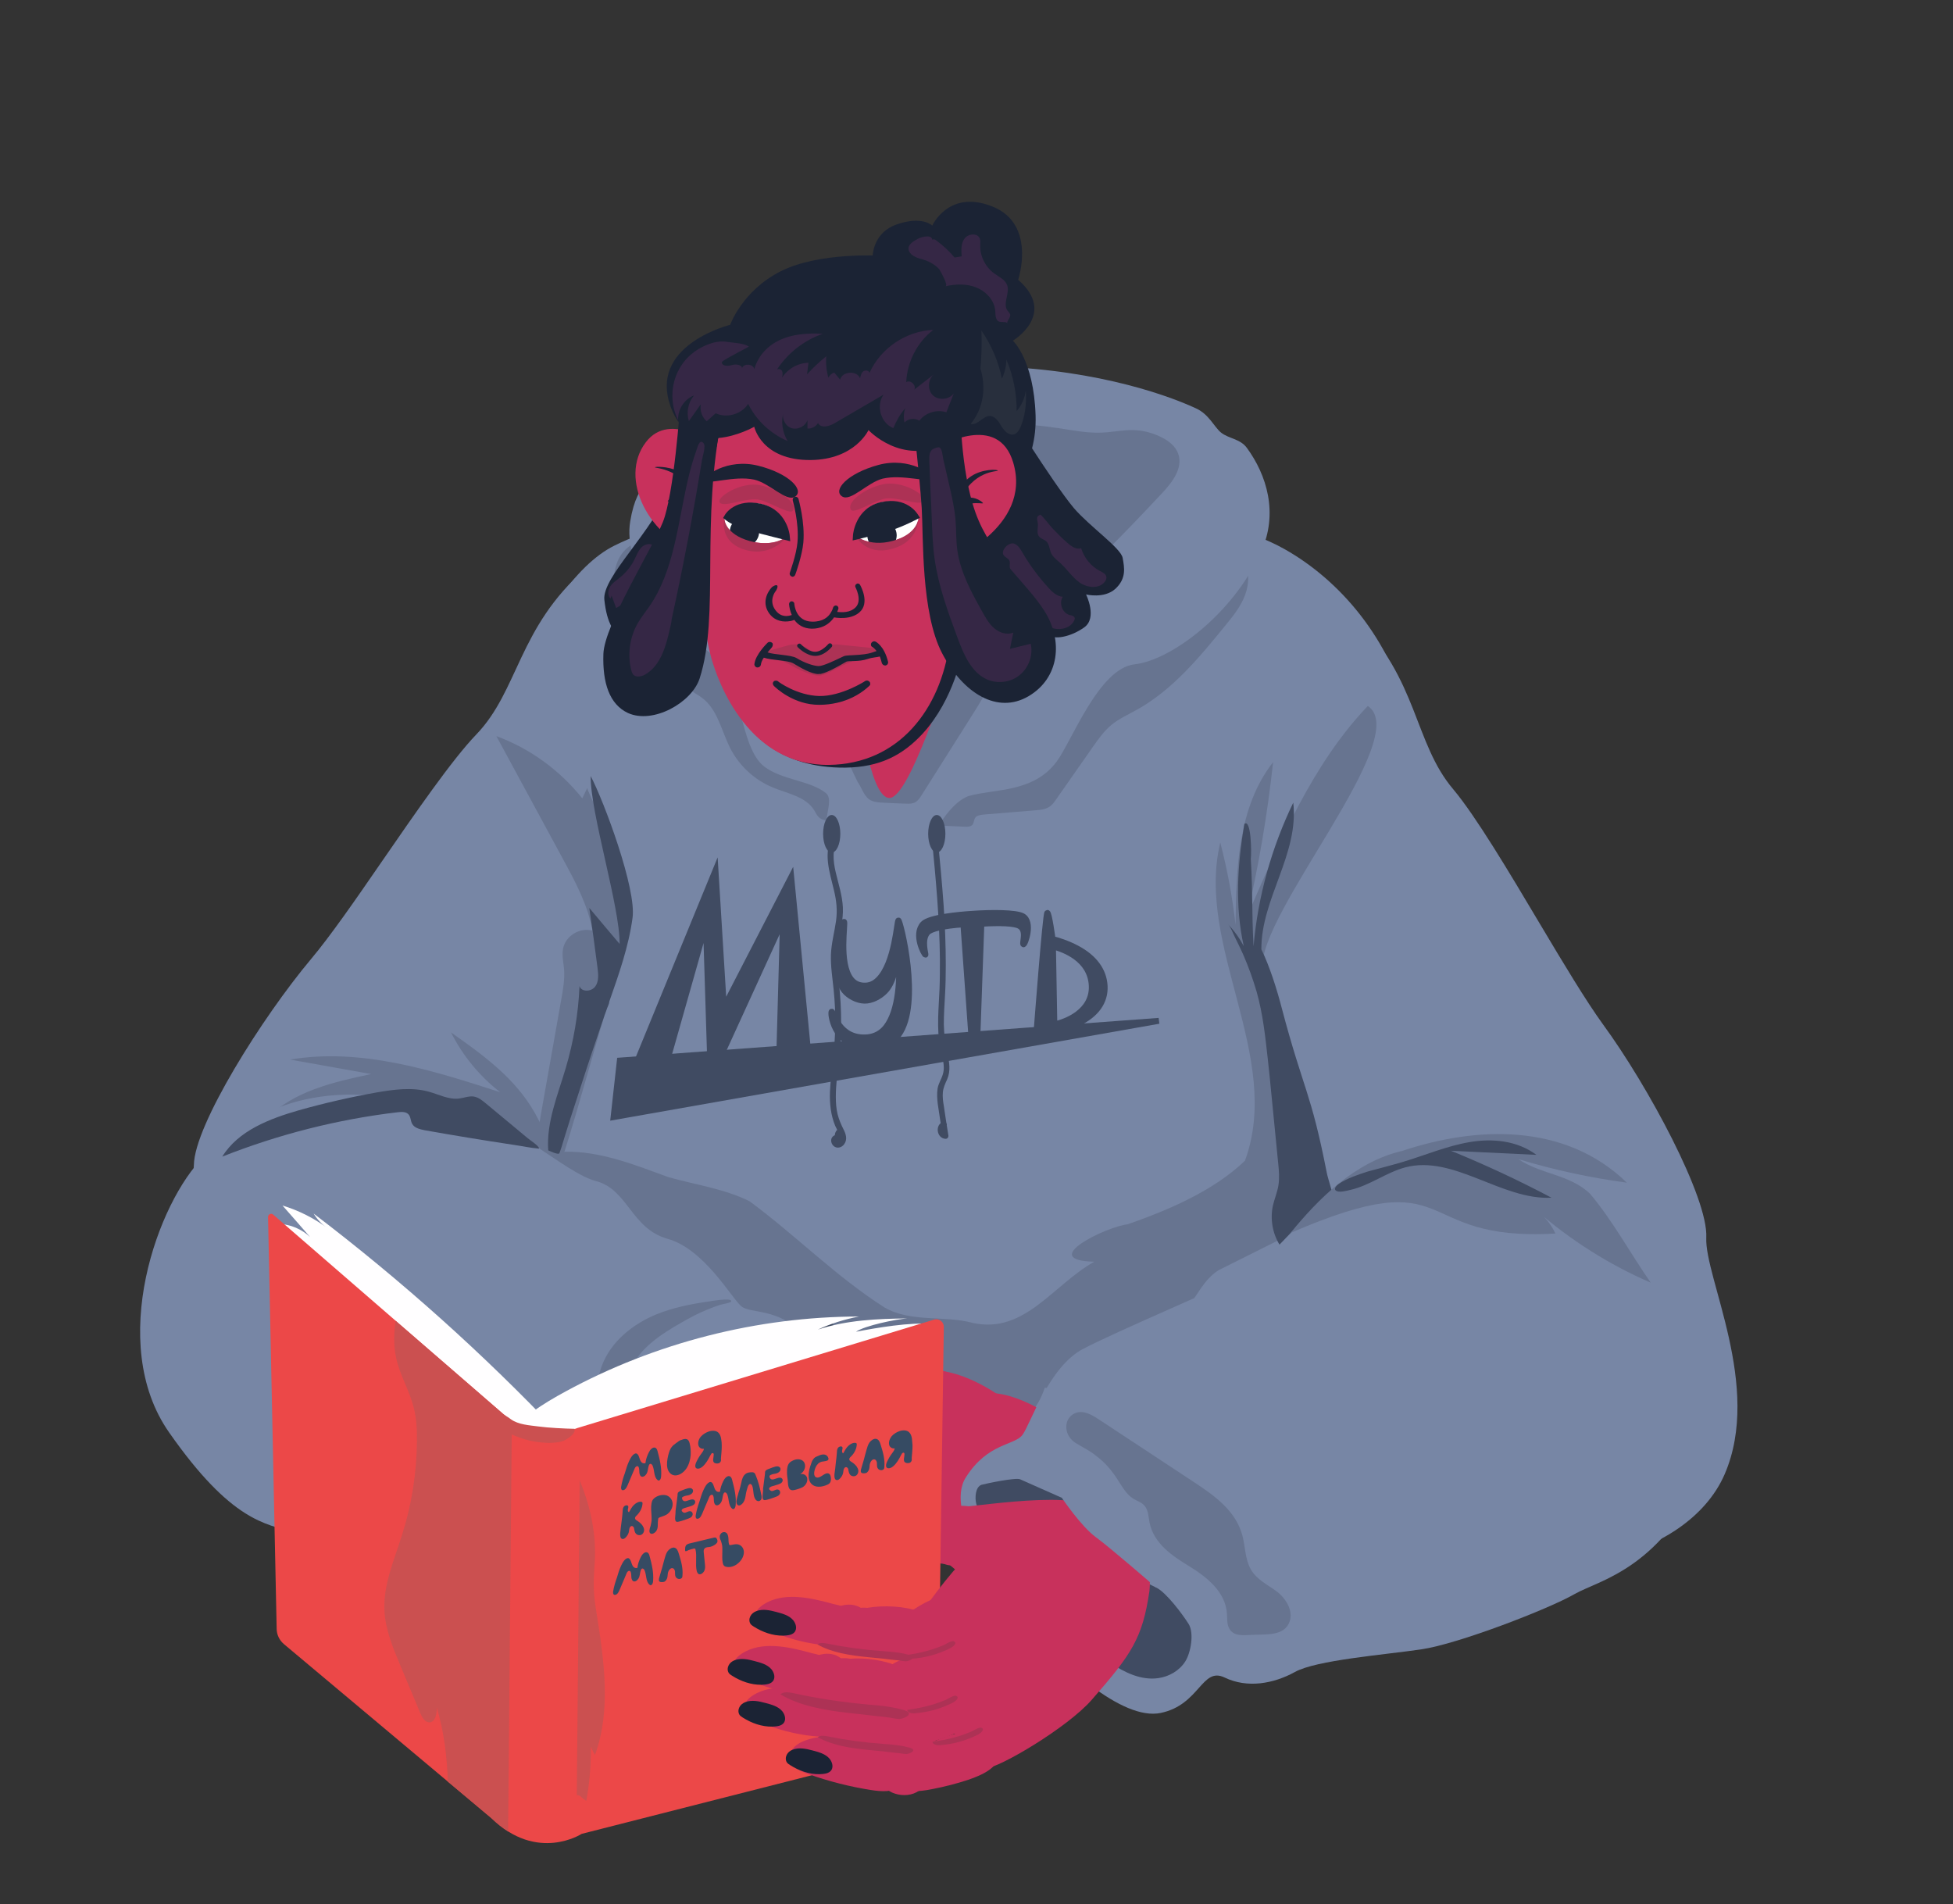 <ns0:svg xmlns:ns0="http://www.w3.org/2000/svg" version="1.1" x="0px" y="0px" viewBox="0 0 998.2 973.2" style="enable-background:new 0 0 998.2 973.2;" xml:space="preserve" width="998.2" height="973.2">
<ns0:rect x="0" y="0" width="998.2" height="973.2" fill="#333333" stroke="none"/>
<ns0:style type="text/css">
	.st0{fill:#7786A5;}
	.st1{fill:#677490;}
	.st2{fill:#404B62;stroke:#404B62;stroke-width:3;stroke-miterlimit:10;}
	.st3{fill:#404B62;}
	.st4{fill:#C8315C;}
	.st5{fill:#1B2334;}
	.st6{fill:#AD3255;}
	.st7{fill:#FFFEFF;}
	.st8{fill:#EC4848;}
	.st9{fill:#CB5050;}
	.st10{fill:#364B63;}
	.st11{fill:#352745;}
	.st12{fill:#282F3D;}
	.st13{fill:#FFFFFF;}
</ns0:style>
<ns0:g id="&#1090;&#1077;&#1083;&#1086;">
	<ns0:path class="st0" d="M299.3,290.6c-34.5,30.1-34.2,62.3-55.9,84.8c-12.4,12.9-31,39.9-48.8,65.7c-13.2,19.2-26,37.6-35.6,49   c-25,29.8-59.6,84.9-59.9,105.2c-0.3,20.3-33.7,74.3-17.4,120.1c16.3,45.8,93.7,68.7,135,32.3s43.6-95,58.6-133.8   c15-38.8,61.1-103.3,73.4-153.5c16.9-68.7,2-85.2-12.2-110.6C322.3,324.2,299.3,290.6,299.3,290.6z" />
	<ns0:path class="st0" d="M692.6,315.1c32.4,32.4,30,64.5,50.2,88.3c11.5,13.7,28.3,41.9,44.3,68.8c11.9,20,23.5,39.3,32.2,51.3   c23,31.4,53.8,88.7,52.8,108.9c-1,20.3,28.7,76.3,9.4,121c-19.3,44.6-98,62.3-136.9,23.2c-38.8-39.1-53.1-87.5-65.5-127.2   C666.7,609.6,641,532,632,481c-12.3-69.7,3.6-85.2,19.5-109.6C667.4,347,692.6,315.1,692.6,315.1z" />
	<ns0:path class="st0" d="M314.1,278.8c-20.3,10-39.8,39.8-53.1,76.1s73.2,77,61.8,122.1s-28.7,72.5-31.1,95.6   c-2.4,23-48.6,124.9-28.6,162.6c24.9,47.1,112,5,203.9,14.5c103.5,10.7,197.8,41.9,216.4,8.5c22-39.3-8-106.5-8.2-139.8   c-0.3-38.2-38.2-116.1-31.1-145c6.1-25.1,85.8-69,76.1-107.9c-9.7-38.9-35.1-68.8-63.7-84.9c-36.3-20.4-103.5-23.9-174.3-28.3   S346.4,262.9,314.1,278.8z" />
	<ns0:path class="st1" d="M300.2,402.6c-0.9,1.8-1.7,3.6-2.6,5.4c-11.4-14.3-26.7-25.5-43.9-31.8c11.4,21,22.8,42,34.2,63.1   c6.3,11.6,12.6,23.4,14.9,36.3c-6.4-1.8-13.8,2.7-15,9.2c-0.7,3.5,0.2,7,0.5,10.5c0.4,5.1-0.5,10.3-1.4,15.3   c-3.5,19.6-6.9,39.2-10.4,58.7c-1.2,6.9-2.4,14.3,0.5,20.6c0.6,1.3,2.1,6.2,3.5,6.7c3.5,1.4,6.4-3.1,7.6-6.7   c8.4-26.4,16.1-56.3,24.5-82.7c2.1-6.6,4.2-13.2,6.2-19.8c1.5-4.9,3.3-9.9,3.5-15.1c0.2-3.9-0.7-7.6-1.7-11.3   c-1.6-5.8-3.3-11.5-5-17.3c-2.1-7.1-4.5-14.1-7.1-21c-1.3-3.5-2.6-6.9-4-10.3C304,411.6,299.8,403,300.2,402.6z" />
	<ns0:g>
		<ns0:polygon class="st2" points="324.2,546 365.7,444.8 370,514.9 404.4,448.2 413,537.1 398.3,538.9 400.2,470.1 368.6,539.2     362.9,539.8 360.8,472.2 341.1,541.7   " />
		<ns0:polygon class="st2" points="313.6,570.9 592.3,521.7 316.8,542   " />
		<ns0:g>
			<ns0:path class="st2" d="M441.9,534.6c-15.9,0-17.7-17.5-16.8-17.6c0.9-0.1,3.5,14.5,18.5,13.1c3.6-0.4,6.9-2.1,9.3-5.2     c6.6-8.6,7.2-24.7,6.4-37.4c-1.3,6.6-2.7,14.9-7.1,19.2c-2.7,2.7-6.8,4.8-10.4,4.7c-3.8-0.1-8.1-2.4-10.3-5.2     c-7.6-9.6-1-35.3-0.1-35.1c0.9,0.2-3,21,3.6,29.4c1.7,2.1,3.8,3.1,6.6,3.2c2.8,0.1,5.2-0.9,7.3-3c8.6-8.4,9.5-30.2,10.3-30.3     c0.9-0.1,11.7,42.5,0.1,58.4c-5.7,7.9-10.4,5.3-14.9,5.7C443.6,534.6,442.7,534.6,441.9,534.6z" />
		</ns0:g>
		<ns0:path class="st2" d="M522.7,468.2c-3.5-1.9-16.1-1.9-25.8-1.2c-6.5,0.4-21.9,1.8-25.1,5.2c-5,5.4,0.6,15.7,1.2,15.7    c0.3,0-2.3-7.7,1.1-11.4c1.7-1.8,7.8-3.4,18.3-4.1l4,56.1c0,0.9-9.7,1.6,1.6,1.6c0.9,0,1.6-0.7,1.6-1.6l2-56.4    c9.7-0.6,16.9-0.3,19.4,1.1c4.2,2.3,1.2,9,2.1,9.4C523.9,482.8,528.1,471.2,522.7,468.2z" />
		<ns0:g>
			<ns0:path class="st2" d="M537.2,527.1c-0.4,0-0.8-0.1-1.1-0.4c-0.4-0.3-12.3,1.2-6.3,0.4c0,0,4.6-60.6,5.5-60.6s2.7,13.4,2.7,13.4     c2.2,0.5,7.7,2.2,12.5,4.8c8.8,4.7,13.7,11.3,14.1,19.2c0.4,8-4.3,14.6-13.5,19c-6.7,3.2-13.5,4.1-13.7,4.2     C537.4,527.1,537.3,527.1,537.2,527.1z M538.2,483.7l0.7,39.8c5.8-1.2,19.8-6.4,19.1-19.9C557.3,490.1,543.9,485.2,538.2,483.7z" />
		</ns0:g>
	</ns0:g>
	<ns0:path class="st1" d="M230.5,527.6c6,11.9,14.6,22.4,25.2,30.6c-34.8-11.3-71.3-22.8-107.4-16.7c13.8,2.5,27.6,4.9,41.4,7.4   c-19.4,4.1-40,8.8-53.7,23.1c8.9,1.4,17.7-2,26.4-3.9c20.9-4.4,42.6,0.5,62.8,7.2c10.8,3.6,21.4,7.8,32.2,11.4   c5.5,1.8,11,3.6,16.5,5c2,0.5,10.1,3.8,11.5,1.3c1.2-2-2.4-6.6-3.3-8.1c-2.5-4.2-4.7-8.4-6.9-12.7c-4.5-9-10.8-16.9-18.1-23.8   C249,540.7,239.7,534.1,230.5,527.6z" />
	<ns0:path class="st1" d="M699.1,360.8c-28.2,29.4-45.7,70.6-61.9,108c6.1-26.1,10.6-52.6,13.5-79.3c-17.9,22.8-18.9,54.1-19.2,83.1   c-1.6-14.2-4.2-28.2-7.8-42c-12.8,52.8,32.1,109.5,12.6,162.6c-16.1,15.4-38.8,25.1-60,32.5c-10.3,1-46.7,18.4-17,19.1   c-21.2,11.9-35.5,37-62,31.3c-14.7-4-31.7-0.1-45.2-7.9c-24.8-15.8-45.3-36.8-69-54.3c-12.9-6.4-27.6-8.4-41.4-12.3   c-16.8-6.1-34.6-13.4-53-13c-15.6,5.3,5.5,34.2,8.6,44.2c16.5,31.7,40.7,59.5,70.4,79.5c15.2,13.3,34.8,7,51.7,15.1   c34.3,0.9,100,26.2,114.6-18.2c24.7,4.7,39.6-25.1,61.3-33c14.6-4.4,16-19.9,27.6-27.1c0,0,32.4-16.2,32.4-16.2   c5.6-3.4,15.1-1.9,18.7-7.3c9.9-31.9-18.3-97.8-28.7-130.8C642.9,466.9,722.8,376.4,699.1,360.8z" />
	<ns0:path class="st3" d="M661,410.2c-11.1,23-18.1,48-20.3,73.5c-1-19.3-0.3-25.5-1.4-44.8c0.4-3.3,0.2-20.7-3.3-17.8   c-3.5,20.7-4.9,41.9-0.3,62.4c-2.2-4.1-4.9-7.9-8.2-11.3c1.7,1.7,2.7,4.9,3.8,7c1.4,2.8,2.8,5.7,4.1,8.6c2.7,6.2,5,12.6,6.9,19.1   c3.2,11.4,4.4,22.8,5.7,34.5c0.7,5.9,1.2,11.7,1.8,17.6c1.2,11.8,2.3,23.7,3.5,35.5c0.4,3.8,0.7,7.6,0.1,11.4   c-0.6,3.5-2,6.8-2.8,10.2c-1.5,6.8-0.2,14.3,3.5,20.2c3.3,5.1,7.9,5.6,13.5,4.8c5.3-0.7,12.4-1.8,16.1-6.1   c5.2-3.4-4.5-29.9-5.6-35.8c-8.1-41.4-11.9-42.1-22.9-83.7c-2.5-9.7-6.2-21.5-10.5-30.3C644.5,459.4,664,436.5,661,410.2z" />
	<ns0:path class="st3" d="M311.4,511.9c4.9-14,9.9-28.1,11.9-42.8c2.1-14.7-14.5-59.4-21.4-72.5c-0.2,18.9,15,66.9,14.8,85.8   c-5.2-6.1-10.3-12.2-15.5-18.4c1.5,10.2,2.9,20.4,4.2,30.6c0.4,3.3,0.8,6.9-1.2,9.6s-7.1,2.9-8-0.3c-0.6,14.2-3,28.2-7,41.8   c-4.1,13.9-10,27.8-9,42.2c1.3,0.5,2.8,1.3,4.2,1.6c1.4,0.3,1.4,0.2,1.9-1.2c1-2.7,1.7-5.6,2.6-8.3c1.7-5.6,3.5-11.1,5.3-16.6   c3.6-11.1,7.2-22.3,11-33.3c1-3.1,2.1-6.2,3.1-9.2c0.5-1.5,1-3,1.6-4.5C310.2,515.1,311.4,513.2,311.4,511.9z" />
</ns0:g>
<ns0:g id="&#1088;&#1091;&#1082;&#1072;&#1074;">
	<ns0:path class="st0" d="M104.2,591.1c-23.3,22.7-49.8,95.2-17.8,140.9c32,45.8,49.4,46.6,63.5,51.1c14,4.5,47.9,9,67,8.2   c19.1-0.8,53.8-4.5,65.5-0.9c11.7,3.6,19.6,10,30.2,2.9c10.6-7.1-0.3,15.4,20.1,15.7c20.4,0.2,46.3-32.5,59-51.8   s33.1-60.9,19.2-75.1c-13.9-14.2-27.1-10.4-32.1-14.6c-5-4.3-18.9-29.2-37.6-34.4c-18.6-5.2-20.3-25.3-36.6-29.5   c-16.3-4.3-44.1-32.4-68.2-35.3C212.3,565.3,156.5,540,104.2,591.1z" />
	<ns0:path class="st3" d="M372,708.3c-4.1,1.9-8.6,3-12.5,5.3c-11.6,7.2-13.4,23-14,36.6c-0.4,9.5-0.8,18.9-1.2,28.4   c21.2-0.8,38.1-17.9,50.4-35.2c11.8-16.5,21.6-34.3,30.1-52.8c1.6-3.4,3.1-7.2,2.3-10.8c-2.5-10.6-17.4-2.4-22.3,1.2   c-7.4,5.4-13.3,12.5-20.2,18.6C380.8,703,376.7,706.1,372,708.3z" />
	<ns0:path class="st1" d="M348.3,675.9c-10.5,6-21.3,13-26.1,24c-6.5,14.7-0.9,32.9-8.2,47.2c-2.3,4.5-5.8,8.4-8.2,12.9   c-2.4,4.5-3.6,10.2-1.1,14.6c-9.9-3-21.7-8.1-22.6-18.4c-1-11.3,11.5-18.4,17.3-28.1c5.3-9,4.6-20.3,8.2-30.1   c4.6-12.3,15.7-21.3,27.9-26.3c8.6-3.5,17.8-5.3,26.9-6.6c1.4-0.2,11.9-2.1,11.3,0c-0.3,0.8-4.6,1.4-5.5,1.7   c-2.2,0.7-4.4,1.5-6.5,2.4C357.1,671,352.7,673.4,348.3,675.9z" />
	<ns0:path class="st3" d="M248.2,563.8c-1.8-1.5-3.7-3-6-3.4c-2.5-0.4-5,0.7-7.5,1c-5.3,0.7-10.4-2.1-15.6-3.5   c-8.6-2.4-17.8-1.1-26.6,0.4c-13.4,2.4-26.6,5.4-39.7,9.1c-15,4.3-31,10.4-39.2,23.7c28.8-11.4,59.1-19.1,89.8-22.7   c1.9-0.2,4-0.3,5.3,1c1.3,1.3,1.1,3.5,2,5c1.2,2.1,3.9,2.7,6.3,3.2c15.2,2.7,30.4,5.2,45.7,7.5c4.2,0.6,8.6,1.6,12.8,1.9   c0.2-1.3-4.9-4.5-6-5.5c-2.4-2-4.8-4-7.2-6C257.8,571.8,253,567.8,248.2,563.8z" />
</ns0:g>
<ns0:g id="&#1088;&#1091;&#1082;&#1072;">
	<ns0:path class="st4" d="M489.2,731.5c1.9-3.5,5.8-24.2,3-27c-4.8-4.7-44.5-9.9-62.6-15.2c-22.7-6.4-50.3-8-70.2,6   c-18.8,14.7-33.2,41.1-10,59.1c31.4,20.7,70.2,33.9,107.9,28.7C479,779.2,490.5,752,489.2,731.5z" />
	<ns0:path class="st4" d="M470.7,795.9c4.2,1.8,8.7,3.5,13.3,3.3c4.6-0.2,9.4-2.8,10.7-7.2c0.9-3,0.1-6.2-1.5-8.9s-4-4.7-6.4-6.7   c-4.5-3.6-9.2-6.9-14.3-9.7c-6.7-3.8-15.1-6.8-21.9-3c-2.8,1.6-5,4.2-6.2,7.2c-1.5,3.4-1.7,7.5-0.1,10.8   C447.1,787.4,462.5,792.5,470.7,795.9z" />
	<ns0:path class="st4" d="M475.9,790.7c0.8,4.1,3.7,7.8,7.7,8.9c1.9,0.6,4,0.5,5.9,0.2c1.4-0.2,2.7-0.5,4-1.1c3.5-1.6,5.8-5.3,6-9.2   s-1.6-7.6-4.5-10.1c-3.2-2.7-8-4.1-12.1-3.2c-1.6,0.4-3.5,1.2-4.7,2.4c-1,1.1-1.4,2.7-1.8,4.1C475.7,785.4,475.4,788.1,475.9,790.7   z" />
	<ns0:path class="st4" d="M495,806.7c9.7,5.8,20.6,10.9,31.9,9.7c3.7-0.4,7.8-1.9,9-5.4c0.8-2.3,0-4.8-1.4-6.8c-1.4-1.9-3.4-3.4-5.3-4.8   c-9-6.3-18.6-11.8-28.6-16.3c-4.9-2.2-10.5-4.2-15.4-2.1c-2.2,1-3.9,2.7-4.9,4.9c-0.8,1.6-1.5,3.6-1.2,5.3c0.3,1.8,1.7,3.4,2.8,4.8   c1.6,2.1,3.6,3.9,5.6,5.5C489.8,803.6,492.4,805.2,495,806.7z" />
	<ns0:path class="st5" d="M523.9,810.6c3,1.8,6.3,3.5,9.8,3.1c1.3-0.2,2.7-0.7,3.6-1.7c0.9-1,1.4-2.5,0.9-3.7c-0.3-0.7-0.8-1.3-1.3-1.8   c-3.5-3.9-8-7.1-13.2-8.4c-2.1-0.5-5-1.2-6.6,0.6c-1.4,1.5-1.1,3.9-0.4,5.6C518.1,807.2,521.3,809,523.9,810.6z" />
	<ns0:path class="st4" d="M518.3,787c11,5.6,29.5-2.6,19-15.6c-10.9-8.9-34-20.2-43.7-13.1C478,769.7,501.4,783.8,518.3,787z" />
	<ns0:path class="st4" d="M539.9,771.7c11,5.6,29.5-2.6,19-15.6c-10.9-8.9-34-20.2-43.7-13.1C499.7,754.4,523.1,768.5,539.9,771.7z" />
	<ns0:path class="st4" d="M521.2,781c1.9,13.1,23,12,23.6-1.1C545.3,762.5,516.4,761.7,521.2,781z" />
	<ns0:path class="st4" d="M489.5,768.4c0.8,4.1,3.7,7.8,7.7,8.9c1.9,0.6,4,0.5,5.9,0.2c1.4-0.2,2.7-0.5,4-1.1c3.5-1.6,5.8-5.3,6-9.2   c0.2-3.8-1.6-7.6-4.5-10.1c-3.2-2.7-8-4.1-12.1-3.2c-1.6,0.4-3.5,1.2-4.7,2.4c-1,1.1-1.4,2.7-1.8,4.1   C489.2,763.1,489,765.8,489.5,768.4z" />
	<ns0:path class="st4" d="M490.4,775.5c11,5.6,29.5-2.6,19-15.6c-10.9-8.9-34-20.2-43.7-13.1C450.1,758.2,473.5,772.3,490.4,775.5z" />
	<ns0:path class="st4" d="M536.4,792.1c9.7,5.8,21.3,12.3,32.4,10c27.6-5.7-27.2-36.7-38.1-31.4C516.3,778.6,527.3,787.4,536.4,792.1z" />
	<ns0:path class="st5" d="M565.8,796.1c3,1.8,6.3,3.5,9.8,3.1c1.3-0.2,2.7-0.7,3.6-1.7c0.9-1,1.4-2.5,0.9-3.7c-0.3-0.7-0.8-1.3-1.3-1.8   c-3.5-3.9-8-7.1-13.2-8.4c-2.1-0.5-5-1.2-6.6,0.6c-1.4,1.5-1.1,3.9-0.4,5.6C560,792.7,563.2,794.5,565.8,796.1z" />
	<ns0:path class="st4" d="M523.2,742.9c11,5.6,29.5-2.6,19-15.6c-10.9-8.9-34-20.2-43.7-13.1C482.9,725.6,506.3,739.7,523.2,742.9z" />
	<ns0:path class="st4" d="M526.1,736.9c1.9,13.1,23,12,23.6-1.1C550.2,718.4,521.3,717.7,526.1,736.9z" />
	<ns0:path class="st4" d="M495.3,731.5c11,5.6,29.5-2.6,19-15.6c-10.9-8.9-34-20.2-43.7-13.1C455,714.2,478.4,728.3,495.3,731.5z" />
	<ns0:path class="st4" d="M541.3,748c9.7,5.8,21.3,12.3,32.4,10c27.6-5.7-27.2-36.7-38.1-31.4C521.2,734.6,532.2,743.3,541.3,748z" />
	<ns0:path class="st5" d="M570.8,752.1c3,1.8,6.3,3.5,9.8,3.1c1.3-0.2,2.7-0.7,3.6-1.7c0.9-1,1.4-2.5,0.9-3.7c-0.3-0.7-0.8-1.3-1.3-1.8   c-3.5-3.9-8-7.1-13.2-8.4c-2.1-0.5-5-1.2-6.6,0.6c-1.4,1.5-1.1,3.9-0.4,5.6C565,748.7,568.1,750.5,570.8,752.1z" />
	<ns0:path class="st4" d="M512,760.3c11,5.6,29.5-2.6,19-15.6c-10.9-8.9-48.5-24-58.2-16.9C457.2,739.3,495.2,757.1,512,760.3z" />
	<ns0:path class="st4" d="M542.9,765.8c1.9,13.1,23,12,23.6-1.1C567,747.3,538,746.5,542.9,765.8z" />
	<ns0:path class="st4" d="M511.2,753.2c0.8,4.1,3.7,7.8,7.7,8.9c1.9,0.6,4,0.5,5.9,0.2c1.4-0.2,2.7-0.5,4-1.1c3.5-1.6,5.8-5.3,6-9.2   c0.2-3.8-1.6-7.6-4.5-10.1c-3.2-2.7-8-4.1-12.1-3.2c-1.6,0.4-3.5,1.2-4.7,2.4c-1,1.1-1.4,2.7-1.8,4.1   C510.9,747.9,510.7,750.6,511.2,753.2z" />
	<ns0:path class="st4" d="M558.1,776.9c9.7,5.8,21.3,12.3,32.4,10c27.6-5.7-27.2-36.7-38.1-31.4C538,763.4,548.9,772.2,558.1,776.9z" />
	<ns0:path class="st5" d="M587.5,780.9c3,1.8,6.3,3.5,9.8,3.1c1.3-0.2,2.7-0.7,3.6-1.7s1.4-2.5,0.9-3.7c-0.3-0.7-0.8-1.3-1.3-1.8   c-3.5-3.9-8-7.1-13.2-8.4c-2.1-0.5-5-1.2-6.6,0.6c-1.4,1.5-1.1,3.9-0.4,5.6C581.7,777.5,584.9,779.3,587.5,780.9z" />
	<ns0:path class="st6" d="M368.9,745.3c6.6-26,48.3-16.2,69.4-24.4c40.5-10.3,47.1,14.2,30,46c-27.7,17.4-62,13.3-89.9,3.5   C364.2,765.3,371.1,751,368.9,745.3z" />
</ns0:g>
<ns0:g id="&#1088;&#1091;&#1082;&#1072;&#1074;_1_">
	<ns0:path class="st0" d="M830.7,600.3c27,19.8,66.1,91.9,42.8,146.8c-23.3,54.9-55.7,60.1-68.8,67.6c-13,7.5-59.2,25.4-78.2,28.2   c-19,2.8-53.8,5.5-64.7,11.6c-10.9,6-24.3,8.4-35.9,2.8c-11.7-5.6-12.6,13.9-32.6,18.1c-20,4.2-51.4-25.7-67.4-43.9   c-15.9-18.2-43.5-58.6-32.3-76.4c11.2-17.8,24.9-16.3,29-21.8s13.4-34.7,30.9-43.9c17.4-9.1,66.8-29.9,82.1-37.5   c15.3-7.7,37.7-43,60.9-50.7C719.6,593.5,770.1,555.8,830.7,600.3z" />
	<ns0:path class="st1" d="M716.6,588.2c37.7-12.6,83.2-14.6,114.9,16.2c-18.7-2.5-37.2-6.5-55.4-12c11.5,7.8,26.5,7.8,36.7,17.8   c11.6,13.8,20.5,30.4,30.9,45.3c-21.1-9.1-41.1-21.7-59-37.4c4.3,3,7.9,7.2,10.3,12.3c-74.9,4.4-48.3-37.9-135.4-0.3   C673.4,613.2,692.3,593.8,716.6,588.2z" />
	<ns0:path class="st3" d="M498.9,768.2c0.9,4.1,3.6,7.6,6.2,10.9c8.2,10.4,16.3,20.9,24.5,31.3c11.2,14.3,22.7,28.9,37.7,39.3   c7.3,5,16,9.2,24.8,7.9c5.5-0.8,10.7-3.8,13.7-8.5c2.9-4.6,4.6-14.6,1.7-19.2c-3.1-4.9-11.4-16.1-16.6-18.6   c-16-7.6-18-13-27.4-27.9c-2.8-4.4-5.3-9.1-9.5-12.3c-2.1-1.6-4.5-2.6-6.9-3.7c-8.6-3.8-17.1-7.6-25.7-11.4   c-2.3-1-17.1,2.1-19.7,2.8C498.4,759.9,498.3,765.6,498.9,768.2z" />
	<ns0:path class="st1" d="M570.6,755.2c2.6,3.9,4.9,8.4,8.6,10.7c2.1,1.3,4.6,1.9,6.1,4c1.6,2.2,1.7,5.2,2.2,8   c2.1,11,11.9,17.4,20.6,22.7c8.7,5.4,18.2,12.8,19,24c0.2,2.6-0.1,5.4,1.2,7.7c2.2,4.1,7.4,3.4,11.6,3.2c7.1-0.4,16.5,0.8,19.2-6.7   c2.1-5.8-2.1-12.2-6.7-15.6s-10.1-5.9-13.1-11.2c-2.9-5-2.8-11.5-4.3-17.3c-3.4-12.6-14.2-20.3-24.2-26.9   c-16.2-10.7-32.4-21.4-48.7-32.1c-3.8-2.5-8.4-5.4-12.8-3.4c-2.7,1.2-4.5,4-4.3,7.4c0.2,3.4,2.2,6.1,4.7,7.7   c3.7,2.3,7.5,4,10.9,6.9C564.5,747.2,567.8,751,570.6,755.2z" />
	<ns0:path class="st3" d="M716.7,593.9c11.4-3.4,22.6-8.2,34.3-10.2c11.7-2,24.3-0.9,34.3,6.5c-14.6-0.7-29.1-1.4-43.7-2.1   c17.4,7.1,34.6,15.1,51.4,24c-25.6,1.3-50-22.1-74.8-15.5c-9.7,2.6-18.2,9.3-28,11.5c-1.8,0.4-5.2,1.4-7,0.6   c-2-0.9-0.1-2.9,1.1-3.7c4.5-3,9.9-4.7,14.8-6.3C705,597.1,710.9,595.6,716.7,593.9z" />
</ns0:g>
<ns0:g id="&#1082;&#1085;&#1080;&#1078;&#1082;&#1072;">
	<ns0:g>
		<ns0:g>
			<ns0:path class="st4" d="M494.5,797.3c-11.8-3.8-21.5-21.9-4.8-27c14.2-0.9,71.8-10.7,72.9,5.3C563.9,794.2,532.5,809.5,494.5,797.3z     " />
			<ns0:path class="st4" d="M487.8,793.6c-11,2.2-23,3.3-34.2-1.6c-3.6-1.6-7.5-4.4-8-8c-0.3-2.4,1-4.5,2.8-5.9c1.8-1.4,4.1-2,6.3-2.7     c10.4-2.9,21.2-4.8,32.2-5.7c5.3-0.4,11.4-0.4,15.9,3.2c2,1.6,3.4,3.9,4,6.2c0.4,1.7,0.8,3.8,0.1,5.4c-0.7,1.6-2.4,2.6-3.8,3.6     c-2.1,1.4-4.4,2.4-6.8,3.3C493.6,792.3,490.7,793,487.8,793.6z" />
			<ns0:path class="st5" d="M445.9,781.3c-3.5,0.2-7.2,0.2-8.6-0.6c-0.6-0.3-0.7-0.8-0.2-1.4c0.5-0.6,1.9-1.3,3.5-1.8     c0.9-0.3,1.8-0.4,2.6-0.5c6.1-0.9,11.9-1.4,16.1-0.9c1.7,0.2,4,0.5,2.9,1.6c-0.9,0.9-3.5,1.9-5.8,2.5     C452.6,781.1,449,781.2,445.9,781.3z" />
			<ns0:path class="st4" d="M501.2,787.1c-1.3,13.1-22.5,13.1-23.6-0.1C476.2,769.7,505.1,767.6,501.2,787.1z" />
		</ns0:g>
		<ns0:path class="st7" d="M289.1,711.1c45.8-24.9,97.9-38.2,150-38.3c-7.3,1.4-14.4,3.6-21.1,6.7c14.2-4.8,30.7-5.6,45.6-5.7    c-5.6,0.4-21.5,3.6-26.1,6.8c9.7-1.9,28.4-5.1,38.2-3.9c-9.5,11.9-16,26-26,37.5c-15.4,17.6-37.5,27.7-59.1,36.7    c-18.3,7.6-37,14.9-56.6,17.7s-40.6,0.7-57.6-9.5c-8.5-5.1-16.1-12.4-19.8-21.7c-0.6-1.5-1.7-3.6-0.5-5.1c0.9-1.1,2.9-1.3,4.2-1.8    c4.6-1.7,8.2-6.3,12.2-9.2C277.7,717.5,283.4,714.2,289.1,711.1z" />
		<ns0:path class="st7" d="M142.7,625.5c5.8,0.2,11.6,2.7,15.8,6.7c-4.7-5.4-9.4-10.8-14.1-16.1c8.3,2.5,16.2,6.5,23.2,11.7    c-3-2-5.5-4.6-7.3-7.6c44.8,34.1,86.8,71.7,125.6,112.6c1.1,1.2,2.3,2.5,2.8,4c0.5,1.8,0.1,3.7-0.6,5.4    c-3,7.2-10.7,11.6-18.4,12.4c-7.7,0.8-15.5-1.4-22.7-4.3c-38.1-15.5-64.7-50-88.3-83.8c-3.6-5.2-7.2-10.4-9.5-16.3    c-1-2.6-2.1-5.6-1.7-8.4c0.4-2.3,0.9-3.5-0.2-5.7C145.6,632.7,143.9,629.2,142.7,625.5z" />
		<ns0:path class="st8" d="M139.6,620.7l118.5,102.7c0,0,12.2,15.9,37,6.4l182.3-55.4c2.5-0.8,5,1.1,5,3.7l-3,207.3c0,3.2-2.3,6-5.4,6.8    l-176.7,45c0,0-22.7,14.8-46.1-8l-106-88.9c-2.4-2-3.8-4.9-3.8-8L137,621.9C137,620.6,138.6,619.8,139.6,620.7z" />
		<ns0:path class="st9" d="M280.6,737.4c2.4,0,6.2-0.3,8.3-1.5s5.3-3.3,4.8-5.7c-5.2-0.1-13.3-0.5-18.5-1.2c-4.5-0.6-10.3-0.9-14.1-3.7    c-1.1-0.8-5.2-3.9-6.5-2.9c-0.9,0.7,2.2,4.2,2.2,5.2c0,3.9,4.7,5.6,7.8,6.7C269.6,736.3,275.1,737.3,280.6,737.4z" />
		<ns0:path class="st9" d="M258.1,723.4L202.2,675c-0.9,6.4-1.1,12.8,0.3,19.1c1.9,8.7,6.7,16.4,8.9,25c1.5,5.8,1.8,11.8,1.7,17.8    c-0.2,16.1-2.7,32.2-7.6,47.5c-4,12.8-9.7,25.5-9,38.8c0.5,9.6,4.2,18.6,7.9,27.4c3.5,8.4,7,16.7,10.5,25.1c0.9,2,2.2,4.4,4.4,4.5    c3.2,0.1,4.1-4.4,3.9-7.7c3.7,12.4,5.3,25.1,5.7,38l22.3,18.7c2.9,2.8,5.7,5,8.5,6.8l1.9-208.5c0.1-0.2,0.2-0.4,0.3-0.6    C259.3,725,258.1,723.4,258.1,723.4z" />
		<ns0:path class="st9" d="M296.3,756.5l-1.5,160.9c2.3,0,2.7,2,4.9,2.9c2.7-15.1,3.1-30.6,0.9-45.8c-1.8,7.5-0.5,15.7,3.5,22.4    c8.4-23,4.6-48.4,0.8-72.6c-0.7-4.2-1.3-8.5-1.4-12.8c-0.2-5.2,0.4-10.5,0.6-15.7C304.5,782.2,301.4,768.9,296.3,756.5z" />
		<ns0:g>
			<ns0:path class="st10" d="M317.5,759.7c-0.1,0.6-0.1,1.3,0.3,1.7c0.5,0.4,1.3,0.1,1.8-0.4c0.5-0.5,0.8-1.2,1.1-1.8     c1.2-2.8,2.4-5.6,3.6-8.5c0.2-0.6,0.6-1.2,1.2-1.4c0.5-0.1,0.9,0.2,1,0.7c0.3,0.8,0.2,1.8,0.3,2.7s0.5,1.9,1.4,2     c1.1,0.1,2.2-1.1,2.6-2.2c0.4-1.2,0.4-2.3,0.8-3.5c0.1-0.2,0.2-0.5,0.4-0.7c0.5-0.5,1.2,0,1.5,0.6c1.1,2.4,0.6,5.7,2.5,7.4     c0.2,0.2,0.5,0.4,0.8,0.3c0.7-0.1,1-1.1,1.1-1.9c0.4-4.6-0.7-8.9-1.8-13c-0.2-0.8-0.5-1.7-1.4-1.9c-1.2-0.3-2.5,1.2-3.1,2.5     c-0.9,1.8-1.5,3.6-1.7,5.4c0,0.2-1,0.1-1.1,0.1c-0.4-0.1-0.7-0.3-0.9-0.5c-0.6-0.6-0.8-1.4-1.1-2.2c-0.3-1-1-3-2.5-2.1     c-1.3,0.7-2.2,2.5-2.8,3.8c-0.9,1.9-1.5,4-2.1,6C318.6,754.9,317.9,757.3,317.5,759.7z" />
			<ns0:path class="st10" d="M355.6,774.3c-0.1,0.6-0.1,1.3,0.3,1.7c0.5,0.4,1.3,0.1,1.8-0.4c0.5-0.5,0.8-1.2,1.1-1.8     c1.2-2.8,2.4-5.6,3.6-8.5c0.2-0.6,0.6-1.2,1.2-1.4c0.5-0.1,0.9,0.2,1,0.7c0.3,0.8,0.2,1.8,0.3,2.7s0.5,1.9,1.4,2     c1.1,0.1,2.2-1.1,2.6-2.2s0.4-2.3,0.8-3.5c0.1-0.2,0.2-0.5,0.4-0.7c0.5-0.5,1.2,0,1.5,0.6c1.1,2.4,0.6,5.7,2.5,7.4     c0.2,0.2,0.5,0.4,0.8,0.3c0.7-0.1,1-1.1,1.1-1.9c0.4-4.6-0.7-8.9-1.8-13c-0.2-0.8-0.5-1.7-1.4-1.9c-1.2-0.3-2.5,1.2-3.1,2.5     c-0.9,1.8-1.5,3.6-1.7,5.4c0,0.2-1,0.1-1.1,0.1c-0.4-0.1-0.7-0.3-0.9-0.5c-0.6-0.6-0.8-1.4-1.1-2.2c-0.3-1-1-3-2.5-2.1     c-1.3,0.7-2.2,2.5-2.8,3.8c-0.9,1.9-1.5,4-2.1,6C356.7,769.6,356,772,355.6,774.3z" />
			<ns0:path class="st10" d="M313.4,813.2c-0.1,0.6-0.1,1.3,0.3,1.7c0.5,0.4,1.3,0.1,1.8-0.4c0.5-0.5,0.8-1.2,1.1-1.8     c1.2-2.8,2.4-5.6,3.6-8.5c0.2-0.6,0.6-1.2,1.2-1.4c0.5-0.1,0.9,0.2,1,0.7c0.3,0.8,0.2,1.8,0.3,2.7s0.5,1.9,1.4,2     c1.1,0.1,2.2-1.1,2.6-2.2c0.4-1.2,0.4-2.3,0.8-3.5c0.1-0.2,0.2-0.5,0.4-0.7c0.5-0.5,1.2,0,1.5,0.6c1.1,2.4,0.6,5.7,2.5,7.4     c0.2,0.2,0.5,0.4,0.8,0.3c0.7-0.1,1-1.1,1.1-1.9c0.4-4.6-0.7-8.9-1.8-13c-0.2-0.8-0.5-1.7-1.4-1.9c-1.2-0.3-2.5,1.2-3.1,2.5     c-0.9,1.8-1.5,3.6-1.7,5.4c0,0.2-1,0.1-1.1,0.1c-0.4-0.1-0.7-0.3-0.9-0.5c-0.6-0.6-0.8-1.4-1.1-2.2c-0.3-1-1-3-2.5-2.1     c-1.3,0.7-2.2,2.5-2.8,3.8c-0.9,1.9-1.5,4-2.1,6C314.5,808.5,313.8,810.8,313.4,813.2z" />
			<ns0:path class="st10" d="M348.5,735.8c-1,0.2-1.9,0.9-2.8,1.6c-0.8,0.6-1.7,1.2-2.3,2c-1.1,1.3-1.5,3-1.9,4.5     c-0.5,2.1-0.8,4.3-0.4,6.3c0.4,1.9,1.7,3.6,3.7,3.8c2.2,0.2,4.6-1.4,6-3.5s2-4.5,2.2-6.8c0.1-2.1,0-4.1-0.5-6     c-0.2-0.9-0.6-1.9-1.5-2.2c-0.6-0.2-1.5-0.1-2.2,0.2L348.5,735.8z" />
			<ns0:path class="st10" d="M368.6,735.4c-0.2-1.3-0.6-2.5-1.5-3.3c-1.2-1.1-3.2-1.1-4.9-0.5c-1.4,0.5-2.8,1.3-3.9,2.5     s-1.6,2.8-1.4,4.2c0.2,1.4,1.4,2.3,2.9,2.1c-0.1,0.9-0.8,1.8-1.4,2.6c-1,1.3-1.8,2.7-2.5,4.2c-0.5,1-0.8,2.3-0.2,3     c0.8,0.8,2.4,0.2,3.4-0.7c1.7-1.5,2.9-3.6,3.9-5.6c0.2-0.3,0.4-0.7,0.6-1c0.3-0.3,0.7-0.4,1-0.2c0.1,0.1,0.2,0.4,0.2,0.6     c0,1.5-0.8,3.3,0.2,4.2c0.3,0.2,0.6,0.3,1,0.4c0.8,0.1,1.8,0,2.3-0.9c0.4-0.6,0.1-1.3,0.2-1.9c0.2-2.1,0.4-4.2,0.4-6.3     C368.9,737.6,368.8,736.5,368.6,735.4z" />
			<ns0:path class="st10" d="M466.1,735.2c-0.2-1.3-0.6-2.5-1.5-3.3c-1.2-1.1-3.2-1.1-4.9-0.5c-1.4,0.5-2.8,1.3-3.9,2.5     c-1,1.2-1.6,2.8-1.4,4.2c0.2,1.4,1.4,2.3,2.9,2.1c-0.1,0.9-0.8,1.8-1.4,2.6c-1,1.3-1.8,2.7-2.5,4.2c-0.5,1-0.8,2.3-0.2,3     c0.8,0.8,2.4,0.2,3.4-0.7c1.7-1.5,2.9-3.6,3.9-5.6c0.2-0.3,0.4-0.7,0.6-1c0.3-0.3,0.7-0.4,1-0.2c0.1,0.1,0.2,0.4,0.2,0.6     c0,1.5-0.8,3.3,0.2,4.2c0.3,0.2,0.6,0.3,1,0.4c0.8,0.1,1.8,0,2.3-0.9c0.4-0.6,0.1-1.3,0.2-1.9c0.2-2.1,0.4-4.2,0.4-6.3     C466.3,737.4,466.2,736.3,466.1,735.2z" />
			<ns0:path class="st10" d="M317,783.5c-0.1,1.3,0,2.9,1.2,3c0.7,0.1,1.4-0.5,1.9-1.1c0.8-0.9,1.3-2,1.4-3c0.1-0.9,0.2-2,1-2.4     c0.5-0.3,1,0,1.3,0.4c0.3,0.4,0.3,0.9,0.4,1.4c0.2,1,0.5,1.9,1.3,2.4s2,0.5,2.8-0.2c0.7-0.6,1-1.6,0.9-2.4s-0.5-1.5-0.9-2.1     c-0.7-0.9-1.6-1.7-2.6-2.3c-0.5-0.3-1.2-0.7-1.1-1.4c0-0.7,0.7-1.2,1.2-1.7c1.5-1.6,2.5-3.7,2.6-5.7c0-0.2,0-0.5-0.1-0.6     c-0.1-0.2-0.3-0.2-0.5-0.3c-1.2-0.2-2.7,0.5-3.8,1.6c-1.1,1.1-1.8,2.4-2.5,3.7c-0.1,0.1-0.4-0.3-0.5-0.4     c-0.1-0.2-0.1-0.5-0.1-0.8c0-0.6,0.4-1.3,0.2-1.8c-0.3-0.9-1.9-0.5-2.4,0.4c-0.5,0.8-0.4,1.9-0.5,2.8c-0.1,1.5-0.3,3-0.5,4.6     C317.4,779.6,317.2,781.6,317,783.5z" />
			<ns0:path class="st10" d="M426.5,753.4c-0.1,1.3,0,2.9,1.2,3c0.7,0.1,1.4-0.5,1.9-1.1c0.8-0.9,1.3-2,1.4-3c0.1-0.9,0.2-2,1-2.4     c0.5-0.3,1,0,1.3,0.4c0.3,0.4,0.3,0.9,0.4,1.4c0.2,1,0.5,1.9,1.3,2.4s2,0.5,2.8-0.2c0.7-0.6,1-1.6,0.9-2.4s-0.5-1.5-0.9-2.1     c-0.7-0.9-1.6-1.7-2.6-2.3c-0.5-0.3-1.2-0.7-1.1-1.4c0-0.7,0.7-1.2,1.2-1.7c1.5-1.6,2.5-3.7,2.6-5.7c0-0.2,0-0.5-0.1-0.6     c-0.1-0.2-0.3-0.2-0.5-0.3c-1.2-0.2-2.7,0.5-3.8,1.6c-1.1,1.1-1.8,2.4-2.5,3.7c-0.1,0.1-0.4-0.3-0.5-0.4     c-0.1-0.2-0.1-0.5-0.1-0.8c0-0.6,0.4-1.3,0.2-1.8c-0.3-0.9-1.9-0.5-2.4,0.4c-0.5,0.8-0.4,1.9-0.5,2.8c-0.1,1.5-0.3,3-0.5,4.6     C427,749.5,426.8,751.5,426.5,753.4z" />
			<ns0:path class="st10" d="M332.5,779.9c0.6-2.7,0.6-2.7,0.5-5.3c-0.1-2.1-0.4-4.1,0-6.3c0.1-0.6,0.3-1.3,0.6-1.8     c0.4-0.5,0.9-1,1.4-1.3c1.9-1.2,4.2-1.5,5.9-0.9c1.7,0.7,2.9,2.4,2.9,4.4s-1.3,4.3-3.2,5.4c-1.1,0.6-2.2,0.9-3.3,1.3     c-0.2,0.1-0.5,0.2-0.7,0.4c-0.1,0.1-0.2,0.3-0.2,0.5c-0.2,1.1-0.2,2.1-0.2,3.2c0,1.1-0.2,2.2-0.9,3.1c-0.7,0.9-2,1.6-2.8,1.1     C331.5,783.1,332,781.3,332.5,779.9z" />
			<ns0:path class="st10" d="M368.5,787.5c0.7,2.4,0.7,2.4,0.7,5c0,2.1-0.2,4.3,0.2,6.2c0.1,0.6,0.3,1.1,0.7,1.5     c0.4,0.4,0.9,0.5,1.5,0.6c1.9,0.3,4.2-0.5,5.9-2.1c1.7-1.5,2.8-3.7,2.7-5.7c-0.1-2-1.5-3.6-3.4-3.8c-1.1-0.1-2.2,0.2-3.3,0.4     c-0.2,0-0.5,0.1-0.7-0.1c-0.1-0.1-0.2-0.2-0.2-0.4c-0.3-0.9-0.2-2-0.3-3c-0.1-1-0.3-2.1-1-2.7c-0.7-0.6-2-0.6-2.8,0.3     C367.4,784.9,367.9,786.4,368.5,787.5z" />
			<ns0:path class="st10" d="M345.1,775.2c-0.1,1-0.1,2.2,0.7,2.5c0.4,0.1,0.9,0,1.3-0.1c1.7-0.4,3.3-1,4.9-1.6c0.4-0.2,0.8-0.3,1.2-0.6     c0.6-0.5,1-1.3,0.8-2s-0.7-1.1-1.4-1.1c-1,0-2,0.9-2.9,0.8c-0.5-0.1-0.8-0.4-1.1-0.7c-0.1-0.1-0.2-0.3-0.2-0.5     c0-0.6,0.8-1,1.4-1.2c1-0.3,2-0.6,3-0.9c1-0.3,2.3-0.8,2.5-1.9c0.2-0.8-0.3-1.4-1-1.6c-0.7-0.1-1.5,0.1-2.3,0.4     c-0.6,0.2-1.3,0.5-1.9,0.5c-1,0-1.6-0.9-1.5-1.9c0.9-0.8,2-0.9,3.1-1.1c1.1-0.2,2.3-0.9,2.5-2c0.2-0.9-0.5-1.6-1.3-1.7     c-0.8-0.1-1.7,0.2-2.6,0.5c-0.7,0.3-1.4,0.5-2.1,0.8c-0.6,0.2-1.6,0.6-1.8,1.3c-0.1,0.3-0.1,0.7-0.1,1.1c-0.1,0.5-0.1,1-0.2,1.6     c-0.3,2.1-0.5,4.1-0.8,6.2C345.3,772.8,345.2,774,345.1,775.2z" />
			<ns0:path class="st10" d="M389.8,764.1c-0.1,1-0.1,2.2,0.7,2.5c0.4,0.1,0.9,0,1.3-0.1c1.7-0.4,3.3-1,4.9-1.6c0.4-0.2,0.8-0.3,1.2-0.6     c0.6-0.5,1-1.3,0.8-2s-0.7-1.1-1.4-1.1c-1,0-2,0.9-2.9,0.8c-0.5-0.1-0.8-0.4-1.1-0.7c-0.1-0.1-0.2-0.3-0.2-0.5     c0-0.6,0.8-1,1.4-1.2c1-0.3,2-0.6,3-0.9c1-0.3,2.3-0.8,2.5-1.9c0.2-0.8-0.3-1.4-1-1.6c-0.7-0.1-1.5,0.1-2.3,0.4     c-0.6,0.2-1.3,0.5-1.9,0.5c-1,0-1.6-0.9-1.5-1.9c0.9-0.8,2-0.9,3.1-1.1c1.1-0.2,2.3-0.9,2.5-2c0.2-0.9-0.5-1.6-1.3-1.7     c-0.8-0.1-1.7,0.2-2.6,0.5c-0.7,0.3-1.4,0.5-2.1,0.8c-0.6,0.2-1.6,0.6-1.8,1.3c-0.1,0.3-0.1,0.7-0.1,1.1c-0.1,0.5-0.1,1-0.2,1.6     c-0.3,2.1-0.5,4.1-0.8,6.2C390.1,761.7,389.9,762.9,389.8,764.1z" />
			<ns0:path class="st10" d="M378.9,757.7c0.3-1.6,0.8-3.4,2.1-4.4c1-0.8,2.2-0.9,3.3-0.9c0.3,0,0.7,0,1,0.2c0.5,0.2,0.7,0.7,0.9,1.2     c1.4,3.3,2.3,6.9,3,10.6c0.1,0.8,0.2,1.8-0.6,2.4c-0.8,0.7-1.8,0.3-2.3-0.3c-1.5-1.8-1-4.8-1.8-7.1c-0.2-0.5-0.6-1.1-1.2-1     c-0.6,0.2-0.9,0.9-1.1,1.4c-0.4,1.3-0.8,2.6-1,3.9c-0.2,1.3-0.4,2.8-1.2,4c-0.6,0.9-1.7,2-2.7,1.6c-0.8-0.3-1-1.5-0.9-2.3     c0.2-1.4,0.8-2.9,1.1-4.3C378.1,761.1,378.5,759.4,378.9,757.7z" />
			<ns0:path class="st10" d="M402.5,749.6c0.1-0.5,0.3-1,0.6-1.5c0.4-0.6,1-1.1,1.6-1.4c2-1.2,4.4-1.3,5.8,0c1.4,1.3,1.3,4-0.3,5.7     c-0.5,0.5-0.9,0.8-1.5,1.2c-0.7,0.4-1.7,1-2.4,0.9c1.3-0.6,2.6-1.3,3.8-1.2c1.3,0.1,2.4,1.1,2.5,2.4c0.2,1.6-0.8,3.4-2.3,4.3     c-0.9,0.5-1.9,0.8-2.8,1.1c-0.8,0.2-1.7,0.5-2.4,0.5c-2.5,0-2.3-3.3-2.5-5.3C402.3,754.2,402,752,402.5,749.6z" />
			<ns0:path class="st10" d="M417.6,755.1c1.9,0.3,4-2.7,5.8-2.1c1,0.3,1.3,1.6,1.3,2.8c0,0.7-0.1,1.5-0.6,2.1c-0.3,0.4-0.8,0.7-1.3,0.9     c-2.9,1.3-6.2,1.5-8-0.4c-1.2-1.2-1.6-3-1.5-4.8c0.1-1.8,0.6-3.8,1.3-5.6c0.3-1,0.7-2,1.5-2.8c0.5-0.5,1.1-0.8,1.7-1     c1.8-0.9,3.8-1.4,5-0.1c0.4,0.5,1.2,1.7,0.1,2.3c-0.9,0.4-2,0.4-2.9,0.6c-1.5,0.4-2.4,1.4-3.1,2.8     C416.1,751.6,415.4,754.8,417.6,755.1z" />
			<ns0:path class="st10" d="M442.9,740.9c0.4-1.3,0.7-2.6,1.5-3.7c0.8-1.1,2.1-2,3.3-1.9c1.4,0.2,2,1.6,2.4,3c1.1,3.6,2.3,7.3,1.9,11.5     c0,0.4-0.1,0.8-0.4,1.1c-0.2,0.2-0.5,0.3-0.8,0.4c-1,0.2-1.9-0.3-2.3-1.1c-0.4-0.8-0.2-1.8-0.3-2.7c-0.1-0.9-0.7-1.8-1.6-1.7     c-0.9,0.1-1.6,1.1-1.9,2s-0.2,1.8-0.4,2.7c-0.2,0.9-0.8,2-1.7,2.3c-0.7,0.2-2.2,0.3-2.5-0.4c-0.4-0.7,0.1-1.8,0.3-2.6     c0.4-1.4,0.8-2.8,1.2-4.1C442,744,442.5,742.4,442.9,740.9z" />
			<ns0:path class="st10" d="M339.7,796.5c0.4-1.3,0.7-2.6,1.5-3.7c0.8-1.1,2.1-2,3.3-1.9c1.4,0.2,2,1.6,2.4,3c1.1,3.6,2.3,7.3,1.9,11.5     c0,0.4-0.1,0.8-0.4,1.1c-0.2,0.2-0.5,0.3-0.8,0.4c-1,0.2-1.9-0.3-2.3-1.1c-0.4-0.8-0.2-1.8-0.3-2.7c-0.1-0.9-0.7-1.8-1.6-1.7     c-0.9,0.1-1.6,1.1-1.9,2s-0.2,1.8-0.4,2.7c-0.2,0.9-0.8,2-1.7,2.3c-0.7,0.2-2.2,0.3-2.5-0.4c-0.4-0.7,0.1-1.8,0.3-2.6     c0.4-1.4,0.8-2.8,1.2-4.1C338.8,799.6,339.3,798.1,339.7,796.5z" />
			<ns0:path class="st10" d="M354.7,791.4c0.2,0,0.4,0,0.6,0.1c0.1,0.1,0.2,0.3,0.2,0.5c0.8,3.4-0.2,7.4,0.6,10.8     c0.2,0.7,0.5,1.5,1.2,1.7c1,0.3,2.2-0.7,2.7-1.8c0.5-1.1,0.4-2.2,0.3-3.3c-0.2-2-0.4-4-0.6-6c-0.1-0.6-0.1-1.4,0.4-2     c0.6-0.7,1.5-0.7,2.4-0.8c1-0.1,2.1-0.6,3.1-1.3c0.4-0.3,0.8-0.7,1-1.1c0.3-0.7,0-1.4-0.3-1.9c-0.1-0.2-0.2-0.4-0.5-0.5     c-0.3-0.1-0.6,0-0.9,0c-1.7,0.4-3.3,0.8-5,1.2c-1.7,0.4-3.3,0.8-5,1.2c-0.8,0.2-1.6,0.4-2.5,0.6c-0.5,0.1-1,0.3-1.4,0.6     c-0.4,0.3-0.6,0.7-0.7,1.1c-0.1,0.3-0.1,0.5-0.1,0.8c0,0.4-0.1,0.8,0,1.2c0.1,0.3,0.3,0.3,0.6,0.2c0.4-0.1,0.7-0.3,1.1-0.5     c0.8-0.3,1.6-0.5,2.4-0.7C354.3,791.4,354.5,791.4,354.7,791.4z" />
		</ns0:g>
	</ns0:g>
</ns0:g>
<ns0:g id="&#1088;&#1091;&#1082;&#1072;_1_">
	<ns0:g>
		<ns0:path class="st4" d="M486.4,882.9c1.2,3.8,13.6,20.9,17.5,20.8c6.8-0.2,41.7-20.8,54.1-35c20.5-23.4,26-31.6,29.5-55.7    c2.2-23.7-12-50.5-41-46.1c-36.7,8.5-53.4,26.3-75.6,57.3C458.8,842.6,470.7,869.7,486.4,882.9z" />
		<ns0:g>
			<ns0:path class="st4" d="M464.7,895.7c-4.2,1.9-8.5,3.9-10.8,6.9s-2.2,7.1,1.8,9.9c2.7,1.8,6.6,2.8,10.3,2.9     c3.7,0.1,7.2-0.4,10.6-1.1c6.3-1.2,12.4-2.8,18.2-4.7c7.7-2.6,15.6-6.5,15.3-12.4c-0.1-2.4-1.8-4.9-4.2-7     c-2.9-2.4-7-4.4-11.5-4.8C486.8,884.6,473,892.1,464.7,895.7z" />
			<ns0:path class="st4" d="M471.3,900.2c-1.9-3.7-5.7-6.5-9.8-6.5c-2,0-4,0.6-5.8,1.4c-1.3,0.6-2.5,1.2-3.5,2.1     c-2.9,2.5-4.1,6.7-3.3,10.4c0.8,3.7,3.6,6.9,7.1,8.5c3.8,1.7,8.8,1.8,12.5-0.2c1.4-0.8,3.1-2.1,3.8-3.6c0.7-1.3,0.6-3,0.6-4.4     C472.9,905.2,472.5,902.6,471.3,900.2z" />
			<ns0:path class="st4" d="M444.3,890.5c-10.9-3-22.8-4.9-33.3-0.8c-3.4,1.3-7,3.9-7.2,7.6c-0.1,2.4,1.3,4.7,3.1,6.2s4.1,2.4,6.4,3.2     c10.4,3.7,21.1,6.4,31.9,8.1c5.3,0.8,11.2,1.3,15.4-2.1c1.8-1.5,3-3.7,3.4-6c0.3-1.7,0.5-3.8-0.3-5.5c-0.8-1.7-2.6-2.9-4-3.9     c-2.1-1.6-4.5-2.8-6.9-3.8C450.1,892.2,447.3,891.3,444.3,890.5z" />
			<ns0:path class="st5" d="M415.4,894.6c-3.4-0.9-7-1.7-10.3-0.4c-1.3,0.5-2.4,1.4-3,2.6c-0.6,1.2-0.7,2.7,0.1,3.9     c0.4,0.6,1.1,1,1.7,1.4c4.4,2.8,9.7,4.7,15,4.6c2.1-0.1,5.1-0.2,6.2-2.4c0.9-1.8,0.1-4-1.1-5.5     C421.9,896.3,418.4,895.4,415.4,894.6z" />
		</ns0:g>
		<ns0:g>
			<ns0:path class="st4" d="M439.5,866.4c-12.1-2.4-27.8,10.4-14.1,20.1c12.8,5.6,38.2,10.4,45.6,0.9C483,872.2,456.6,864.9,439.5,866.4     z" />
			<ns0:path class="st4" d="M438.3,872.9c-5.3-12.1-25.4-5.4-22.4,7.4C420,897.2,448.1,890.1,438.3,872.9z" />
			<ns0:path class="st4" d="M476.5,878.2c-1.9-3.7-5.7-6.5-9.8-6.5c-2,0-4,0.6-5.8,1.4c-1.3,0.6-2.5,1.2-3.5,2.1     c-2.9,2.5-4.1,6.7-3.3,10.4c0.8,3.7,3.6,6.9,7.1,8.5c3.8,1.7,8.8,1.8,12.5-0.2c1.4-0.8,3.1-2.1,3.8-3.6c0.7-1.3,0.6-3,0.6-4.4     C478.2,883.2,477.7,880.6,476.5,878.2z" />
			<ns0:path class="st4" d="M464.6,868.3c-11.9,3.4-19.9,22-3.3,24.4c14-0.9,38.7-8.3,40.9-20.1C505.9,853.5,479.2,859.2,464.6,868.3z" />
			<ns0:path class="st4" d="M420.7,866.3c-10.9-3-23.8-6.1-33.9-1c-25.1,12.9,36,28.1,45.2,20C443.6,873.9,430.7,868.4,420.7,866.3z" />
			<ns0:path class="st5" d="M391.2,870.3c-3.4-0.9-7-1.7-10.3-0.4c-1.3,0.5-2.4,1.4-3,2.6s-0.7,2.7,0.1,3.9c0.4,0.6,1.1,1,1.7,1.4     c4.4,2.8,9.7,4.7,15,4.6c2.1-0.1,5.1-0.2,6.2-2.4c0.9-1.8,0.1-4-1.1-5.5C397.7,872,394.2,871.1,391.2,870.3z" />
		</ns0:g>
		<ns0:g>
			<ns0:path class="st4" d="M443.2,821.7c-12.3-1.4-26.8,12.8-12.4,21.2c13.3,4.5,38.9,7.1,45.5-3C487,823.8,460.1,818.8,443.2,821.7z" />
			<ns0:path class="st4" d="M443.9,826.4c-5.3-12.1-25.4-5.4-22.4,7.4C425.6,850.7,453.7,843.6,443.9,826.4z" />
			<ns0:path class="st4" d="M467.2,822.4c-11.7,3.9-19,22.7-2.4,24.5c14-1.4,38.3-9.7,40.2-21.6C507.9,806.2,481.3,812.8,467.2,822.4z" />
			<ns0:path class="st4" d="M426.2,819.8c-10.9-3-23.8-6.1-33.9-1c-25.1,12.9,36,28.1,45.2,20C449.2,827.4,436.3,821.9,426.2,819.8z" />
			<ns0:path class="st5" d="M396.8,823.8c-3.4-0.9-7-1.7-10.3-0.4c-1.3,0.5-2.4,1.4-3,2.6c-0.6,1.2-0.7,2.7,0.1,3.9     c0.4,0.6,1.1,1,1.7,1.4c4.4,2.8,9.7,4.7,15,4.6c2.1-0.1,5.1-0.2,6.2-2.4c0.9-1.8,0.1-4-1.1-5.5     C403.3,825.5,399.8,824.6,396.8,823.8z" />
		</ns0:g>
		<ns0:g>
			<ns0:path class="st4" d="M434.4,847.7c-11.4-2.3-25.9,9.6-13.1,18.7c12.1,5.4,35.8,10,42.7,1.1C475.1,853.4,450.4,846.4,434.4,847.7z     " />
			<ns0:path class="st4" d="M461.9,848c-12.1,2.7-21.2,20.7-4.9,24.1c14,0,52.8-12.1,55.8-23.7C517.7,829.7,477,839.8,461.9,848z" />
			<ns0:path class="st4" d="M432.8,851.5c-5.3-12.1-25.4-5.4-22.4,7.4C414.5,875.8,442.6,868.7,432.8,851.5z" />
			<ns0:path class="st4" d="M465.1,858.3c-1.9-3.7-5.7-6.5-9.8-6.5c-2,0-4,0.6-5.8,1.4c-1.3,0.6-2.5,1.2-3.5,2.1     c-2.9,2.5-4.1,6.7-3.3,10.4c0.8,3.7,3.6,6.9,7.1,8.5c3.8,1.7,8.8,1.8,12.5-0.2c1.4-0.8,3.1-2.1,3.8-3.6c0.7-1.3,0.6-3,0.6-4.4     C466.8,863.3,466.3,860.7,465.1,858.3z" />
			<ns0:path class="st4" d="M415.1,844.9c-10.9-3-23.8-6.1-33.9-1c-25.1,12.9,36,28.1,45.2,20C438.1,852.5,425.2,847,415.1,844.9z" />
			<ns0:path class="st5" d="M385.7,848.9c-3.4-0.9-7-1.7-10.3-0.4c-1.3,0.5-2.4,1.4-3,2.6c-0.6,1.2-0.7,2.7,0.1,3.9     c0.4,0.6,1.1,1,1.7,1.4c4.4,2.8,9.7,4.7,15,4.6c2.1-0.1,5.1-0.2,6.2-2.4c0.9-1.8,0.1-4-1.1-5.5     C392.2,850.6,388.7,849.7,385.7,848.9z" />
		</ns0:g>
		<ns0:path class="st6" d="M462.5,845.9c0.1,1.5,2.2,1.9,3.7,1.8c6.8-0.5,13.4-2.3,19.5-5.4c0.9-0.4,3.9-2.5,1.9-3.5    c-1.2-0.6-4.2,1.5-5.4,2c-4,1.7-8.2,3-12.5,3.9C469.1,844.9,462.5,846,462.5,845.9z" />
		<ns0:path class="st6" d="M463.7,873.8c0.1,1.5,2.2,1.9,3.7,1.8c6.8-0.5,13.4-2.3,19.5-5.4c0.9-0.4,3.9-2.5,1.9-3.5    c-1.2-0.6-4.2,1.5-5.4,2c-4,1.7-8.2,3-12.5,3.9C470.3,872.8,463.7,873.9,463.7,873.8z" />
		<ns0:path class="st6" d="M476.6,890.1c0.1,1.5,2.2,1.9,3.7,1.8c6.8-0.5,13.4-2.3,19.5-5.4c0.9-0.4,3.9-2.5,1.9-3.5    c-1.2-0.6-4.2,1.5-5.4,2c-4,1.7-8.2,3-12.5,3.9C483.2,889.1,476.6,890.2,476.6,890.1z" />
		<ns0:path class="st6" d="M433.7,875.4c-12.5-1.4-25.2-3.7-34.8-9.5c1.4-1.4,4.1-1.1,6.2-0.7c12.5,2.8,25.3,4.7,38.4,5.9    c3.7,0.3,7.5,0.6,11.1,1.2c1.8,0.3,3.6,0.7,5.3,1.1c1.2,0.3,3.6,0.8,4.4,1.7c1.4,1.7-2.9,3.3-4.5,3.4c-1.9,0-3.9-0.6-5.8-0.8    c-2.1-0.3-4.1-0.5-6.2-0.7C443.1,876.4,438.3,875.9,433.7,875.4z" />
		<ns0:path class="st6" d="M443.8,894.3c-9.3-0.9-18.7-2.4-25.8-6.5c1.1-1,3.1-0.8,4.6-0.5c9.3,1.9,18.8,3.2,28.5,3.9    c2.8,0.2,5.6,0.4,8.3,0.8c1.3,0.2,2.7,0.4,4,0.8c0.9,0.2,2.7,0.5,3.2,1.2c1,1.2-2.2,2.4-3.4,2.4c-1.4,0-2.9-0.4-4.3-0.5    c-1.5-0.2-3.1-0.3-4.6-0.5C450.7,894.9,447.2,894.7,443.8,894.3z" />
		<ns0:path class="st6" d="M443.6,846.9c-9.3-0.9-18.7-2.4-25.8-6.5c1.1-1,3.1-0.8,4.6-0.5c9.3,1.9,18.8,3.2,28.5,3.9    c2.8,0.2,5.6,0.4,8.3,0.8c1.3,0.2,2.7,0.4,4,0.8c0.9,0.2,2.7,0.5,3.2,1.2c1,1.2-2.2,2.4-3.4,2.4c-1.4,0-2.9-0.4-4.3-0.5    c-1.5-0.2-3.1-0.3-4.6-0.5C450.6,847.5,447.1,847.3,443.6,846.9z" />
		<ns0:path class="st0" d="M542.8,765.6c0,0,9.8,14.5,17.2,19.9s30.9,25.8,30.9,25.8l3.8-18.4l-19.5-23.2L557,756L542.8,765.6z" />
	</ns0:g>
</ns0:g>
<ns0:g id="&#1082;&#1072;&#1087;&#1102;&#1097;&#1086;&#1085;">
	<ns0:path class="st1" d="M347.5,341.4c1.3,3.8,2.2,7.9,5,10.8c1.7,1.7,4,2.7,6,4.2c8.3,5.9,10.2,17.2,14.9,26.3   c4.6,8.8,12.3,15.9,21.5,19.7c7.6,3.2,16.8,4.6,21.2,11.6c0.9,1.5,1.6,3.2,3.1,4.2c1.4,1,3.2,1.1,5,1.2c23,1,46,2.1,69,3.1   c1.4,0.1,3,0,3.9-1.1c0.7-0.9,0.6-2.3,1.3-3.4c0.8-1.3,2.6-1.5,4.1-1.7c8.9-0.7,17.8-1.5,26.8-2.2c2.4-0.2,4.9-0.4,6.9-1.7   c1.7-1,2.8-2.7,3.9-4.3c6.1-8.8,12.3-17.5,18.4-26.3c2.8-4,5.7-8.1,9.5-11.3c3.9-3.2,8.5-5.2,12.9-7.7c18.3-10.1,32-26.7,45.2-42.9   c4-4.9,8.1-9.9,10.3-15.9c2.2-5.9,2.3-13-1.3-18.2c-4.9-7-14.9-8.3-23.4-7c-19.8,3.1-38,16.9-57.8,14c-13.9-2-25.2-12-38.1-17.6   c-12.1-5.3-25.5-6.7-38.6-8c-22.4-2.3-45.2-4.6-67.4-0.6c-12.2,2.2-24.1,6.2-36.5,6.7c-11.6,0.4-23.2-2.3-34.7-0.3   c-6.4,1.2-13.4,2.9-18.4,7.4c-4.7,4.2-6.3,10.4-6.6,16.5c-0.2,4.3-0.3,8.9,1.8,12.8c2.5,4.8,7.3,6.3,11.8,8.6   C336.5,323,344,331.5,347.5,341.4z" />
	<ns0:path class="st0" d="M422.2,423l56,1.4c0,0,8.4-15.2,17.3-17.7c13-3.6,32.7-1.6,44.5-17.4c7.8-10.4,21.6-47.8,39.9-49.8   s50.2-25.4,64.7-57.6c8.9-19.7,2.8-39.2-7.3-53c-3.4-4.7-9.4-4.7-13.3-7.9c-3.4-2.8-6.1-9.3-12.7-12.3   c-17.5-8.1-57.1-21.3-112-21.6c-62.5-0.3-106.1,3.7-128.7,15.1c-15.4,7.8-23.9,18-31.6,35.3c-3.6,8-13.2,6.4-16.9,29   c-3.6,21.9,15.7,48.2,43,68.9c14.3,10.9,12.3,46.5,25.7,56.5c9.2,6.8,23,6.9,31.2,13.3C426,408.2,421.8,416.2,422.2,423z" />
	<ns0:path class="st1" d="M440.7,403.8c0.9,1.7,1.9,3.5,3.5,4.7c2,1.4,4.6,1.6,7,1.7c3.9,0.2,7.7,0.4,11.6,0.5c1.7,0.1,3.5,0.1,5-0.7   c1.4-0.8,2.3-2.1,3.1-3.4c8.3-13.1,16.6-26.3,24.9-39.4c4.7-7.4,9.4-14.8,12.4-23c1.9-5.2,3.1-10.6,5.7-15.5   c4.5-8.3,12.5-13.8,20-19.5c22-16.7,41-36.9,59.9-57c5.3-5.6,11-13,8.4-20.3c-1.3-3.7-4.6-6.4-8.1-8.2c-4.6-2.4-9.7-3.8-14.9-3.9   c-5.4-0.1-10.8,1.1-16.2,1.3c-7.4,0.3-14.7-1.2-22.1-2.3c-38-5.8-76.7-1.4-114.9,2.9c-10.3,1.2-20.7,2.4-31,3.5   c-6.7,0.8-14.1,1.9-18.4,7.1c-3.6,4.4-3.8,10.3-2.8,15.7c0.6,2.8,1.7,5.5,2.3,8.3c0.5,2.3,1,3.9,2.3,6c6.8,10.5-1.4,16.9,3.8,28.3   c5.2,11.3,9.9,24.5,14.2,36.2c4.4,11.8,22.6,26.5,27.1,38.3c4.5,11.7,9.3,23.3,14.9,34.6C439.3,401,440,402.4,440.7,403.8z" />
	<ns0:ellipse class="st3" cx="425.1" cy="426.1" rx="4.4" ry="9.6" />
	<ns0:ellipse class="st3" cx="478.8" cy="426.1" rx="4.4" ry="9.6" />
	<ns0:g>
		<ns0:path class="st3" d="M425.8,427c-5.4,8.5-1.7,18.8,0.4,27.8c1.3,5.3,1.9,10.4,1.1,15.9c-0.8,5.7-2.4,11.4-2.6,17.2    c-0.2,6,0.8,12,1.4,18c0.6,6,0.9,12,0.8,18.1c-0.1,6-0.5,11.9-1.1,17.9c-0.6,5.4-1.4,10.7-1.6,16.1c-0.2,5.9,0.4,11.9,2.7,17.4    c0.6,1.3,1.3,2.5,1.9,3.8c0.5,1.1,1.1,2.6,0.3,3.7c-0.5,0.8-0.7,0.6-1.2,0.1c-0.2-0.2,0-0.2,0-0.3c0,0.4-0.3,0.1,0,0.2    c0.4,0.1,0.9,0,1.2,0.6c0.5-0.6,1-1.3,1.4-1.9c-0.9,0.1-1.3-1.7-0.5-2c1.8-0.6,1.1-3.5-0.8-2.9c-4,1.2-3,8.2,1.3,7.9    c0.9-0.1,1.9-0.9,1.4-1.9c-0.9-2.1-3.5-3.6-5.7-2.3c-1.9,1.1-1.7,3.7-0.3,5.1c1.7,1.7,4.3,1.1,5.6-0.8c1.7-2.3,0.9-5.1-0.3-7.4    c-1.3-2.6-2.4-5.1-3.1-7.9c-0.7-2.9-0.9-5.9-0.9-8.9c0-6,0.8-11.9,1.5-17.8c1.6-13.4,1.6-26.8,0.1-40.2    c-0.8-6.6-1.6-13.2-0.5-19.9c1-6.3,2.8-12.5,2.5-18.9c-0.3-6.2-2.3-12.1-3.7-18.1c-1.3-5.7-1.9-11.8,1.4-17    C429.4,426.9,426.8,425.4,425.8,427L425.8,427z" />
	</ns0:g>
	<ns0:g>
		<ns0:path class="st3" d="M476.3,428.6c2,20.5,3.9,41,4.1,61.6c0,5.1,0,10.1-0.2,15.2c-0.2,5-0.6,10.1-0.7,15.1c-0.1,5,0.1,9.9,1,14.8    c0.8,4.4,2.8,9.2,1.4,13.7c-0.7,2.5-2.3,4.7-2.7,7.4c-0.4,2.6-0.2,5.2,0.1,7.8c0.8,5.6,1.7,11.1,2.6,16.7c0.5-0.6,1-1.3,1.4-1.9    c-1.1,0-1.5-2.5-0.4-2.8c1.8-0.6,1.1-3.5-0.8-2.9c-4.4,1.4-3.4,8.5,1.2,8.7c1.1,0,1.6-1,1.4-1.9c-0.8-5-1.6-9.9-2.3-14.9    c-0.4-2.3-0.7-4.6-0.5-6.9c0.2-2.4,1.2-4.5,2.2-6.7c1.9-4.4,1.1-8.9,0.1-13.4c-1.1-4.9-1.7-9.7-1.8-14.7c0-4.9,0.3-9.9,0.6-14.8    c0.3-5.1,0.4-10.3,0.4-15.4c0-10.2-0.4-20.4-1.1-30.6c-0.8-11.4-1.9-22.8-3-34.2C479.1,426.7,476.1,426.7,476.3,428.6L476.3,428.6    z" />
	</ns0:g>
</ns0:g>
<ns0:g id="&#1096;&#1077;&#1103;">
	<ns0:path class="st4" d="M408.1,280.7c-3.7,7,23.1,45.8,26.9,62.2c3.8,16.5,9.1,64.9,19.6,64.9c10.4,0.1,29.2-62.4,34-71.4   c4.8-9.1,32.4-58.7,24.8-67.3C505.7,260.5,415.4,267.1,408.1,280.7z" />
</ns0:g>
<ns0:g id="&#1074;&#1086;&#1083;&#1086;&#1089;&#1099;_&#1089;&#1079;&#1072;&#1076;&#1080;">
	<ns0:path class="st5" d="M548.9,259.7c-5.5-6.5-15.5-21.5-21.4-30.6c1.3-5.1,2-10.6,1.8-16.8c-0.9-28.4-11.6-38.2-11.6-38.2   s22.8-13.6,2.7-31.1c0,0,9.5-28.3-13-37.4c-22.5-9.1-30.9,9.7-30.9,9.7s-5.1-5.2-18.2-0.6c-13.5,4.8-12.3,18.2-12.3,18.2   s-80.5,7.9-83.1,62.4c0,0,0,0,0,0s-14.4,39.6-19.6,52.4c-10,24.8-35.7,47.1-34.4,58.9c1.3,11.9,4.7,17.4,11.5,21.8   c6.9,4.4,22.7-0.8,25-4.9c1.9-3.3,18.1-65.3,21.9-99.4c15.8,46.5,70.5,66.2,132.3,42.8c0,0,0.2-0.1,0.5-0.3   c14,26.7,33.6,55.4,35.6,57.6c2.7,3.1,11.7,1.3,18.5-3.6s0.9-16.8,0.9-16.8s9.3,2.3,15-2.9c5.7-5.3,4.6-10.8,3.7-15.8   S557.1,269.2,548.9,259.7z" />
	<ns0:path class="st11" d="M483.2,146.3c5.3-1.2,11-1.4,16,0.7s9.2,6.7,9.5,12.1c0.1,2,0.1,4.7,2.1,5.3c1.5,0.4,4.2-0.3,4.1,1.3   c-0.7-1.6,1.8-3.3,1.4-5c-0.2-0.7-0.8-1.3-1.3-1.9c-2.7-3.5,1.2-8.8-0.2-13c-1-2.9-4.2-4.3-6.7-6.1c-4.5-3.3-7.3-8.9-7.1-14.5   c0-1.1,0.2-2.2-0.2-3.3c-1.1-2.9-5.9-2.6-7.8,0c-1.9,2.5-1.7,6-1.5,9.1c-1.2,0.2-2.4,0.4-3.6,0.6c-2.7-3.2-5.8-6.1-9.2-8.6   c-0.5-0.4-1.1-0.8-1.7-0.7c-0.7,0.1-0.9,0.8-0.6,1.3c1-4.3-5.4-2.6-7.2-1.6c-2.2,1.2-5.9,3.2-4.6,6.3c1.2,2.8,4.9,3.7,7.4,4.4   c3,0.9,5.8,2.5,8,4.8C480.4,138.2,485,145.9,483.2,146.3z" />
	<ns0:path class="st12" d="M524.3,199.4c-0.4,3.9-2.1,7.7-4.7,10.7c0.1-9-1.7-18-5.2-26.3c-0.1,3.4-0.9,6.7-2.3,9.7   c-1.8-8.8-5.4-17.2-10.5-24.6c0.4,10.2-0.2,20.5-1.9,30.6c-0.2,1.1-0.8,2.6-1.9,2.4c-0.5-1.6-1.1-3.1-1.6-4.7   c0.4,6.5,0.4,13,0,19.5c3.6,0.7,6.2-4.2,9.8-4.1c2.8,0.1,4.5,3,6,5.5c1.3,2.1,3.8,4.8,6.5,3.8c2.3-0.8,3.4-4.3,4.1-6.4   C524.2,210.7,524.7,204.5,524.3,199.4z" />
	<ns0:path class="st11" d="M312.6,304.4c0.8,2.1,1.5,4.2,2.3,6.3c3.7-1.8,6.9-4.6,9.1-8.2c1.3-2.2,2.3-4.6,3.2-7   c2.2-5.6,4.4-11.3,6.5-16.9c-1.9-1.2-4.5-0.3-6,1.3s-2.3,3.8-3.3,5.8c-1.8,3.7-4.4,6.9-7.6,9.5c-1.7,1.4-3.7,2.6-4.9,4.5   s-1.5,4.6,0.1,6.2" />
	<ns0:path class="st11" d="M513.1,283.9c0.8,1,2.2,1.4,2.8,2.6c0.5,1,0,2.3,0.2,3.4c0.2,1.8,1.7,3.1,3,4.4c3.5,3.7,5.3,8.8,7.3,13.5   c2,4.7,4.6,9.6,9.1,12.2s11.2,1.8,13.5-2.8c0.2-0.4,0.4-0.9,0.3-1.4c-0.3-1-1.6-1.3-2.6-1.5c-3.7-1-5.6-6-3.5-9.3   c-3-0.2-5.4-2.5-7.4-4.7c-5-5.5-9.5-11.5-13.2-17.9c-1.1-1.9-2.3-3.9-4.3-4.6C515.4,276.9,511.1,281.6,513.1,283.9z" />
	<ns0:path class="st11" d="M531.3,274.4c0.9,1,2.4,1.3,3.4,2.2c1.7,1.5,1.6,4.1,2.6,6.2c1,2,2.9,3.4,4.6,4.9c3.5,3.2,6.1,7.3,9.9,10   c3.8,2.7,9.9,3.4,12.8-0.3c0.6-0.7,1-1.6,0.9-2.5c-0.2-1.6-1.9-2.4-3.3-3.1c-4.6-2.4-8.1-6.7-9.6-11.6c-2.6,0.8-5.2-1.1-7.2-2.9   c-2.5-2.2-4.8-4.5-7.1-6.9c-2.2-2.3-4.1-5.2-6.5-7.4c-2.9,1.2-1.3,2.8-1.3,5.2C530.5,270.2,529.7,272.9,531.3,274.4z" />
</ns0:g>
<ns0:g id="&#1090;&#1077;&#1085;&#1086;_&#1083;&#1080;&#1094;&#1086;">
	<ns0:g>
		<ns0:path class="st5" d="M432,392.3c-32.5,0.3-52.2-16.5-63-43.6c-0.2-0.6-1.3-10.3-1.1-9.8c8.8,32.5,27.8,44.5,59.2,45.1    c33.2,0.7,43.4-27,56.8-53.8c0.3-0.5,6.9-5.2,7.6-5.1c0.6,0.1,0.4,7.7,0.3,8.3c0,0-4,23.7-20.1,41.4    C461.5,385.9,449.7,392.1,432,392.3z" />
	</ns0:g>
</ns0:g>
<ns0:g id="&#1083;&#1080;&#1094;&#1086;">
	<ns0:path class="st4" d="M358.9,284.2c0,0-1.4,29.8,4.5,51.5c3.9,14.3,19.7,55.6,60.2,55.2c36-0.4,57.2-28.7,61.7-62.1   c2.4-18-0.6-41.9-0.6-41.9s43-17.2,33.2-50.4c-7.7-26.2-37.9-8.2-37.9-8.2s-4.5-54.9-59-53.3c-48.7,1.4-54.7,53.3-54.7,53.3   s-23.6-18.9-36.2-2.3C316,244.5,331.4,275.1,358.9,284.2z" />
	<ns0:path class="st5" d="M496.5,243.3c-4.7,3.1-9.2,9-12.3,21.3c0,0,0,0,0,0c0,0,0,0.1,0,0.1c-0.3,1.3-0.6,2.6-0.9,4   c-0.1,0.6,0.3,1.2,0.9,1.3c0.1,0,0.1,0,0.2,0c0.5,0,1-0.4,1.1-0.9c0.2-1.3,0.5-2.6,0.8-3.8c4.5-10.8,15.9-7.6,16.1-8.1   c0.2-0.6-6.5-5.7-12.2-0.8c7-16.3,19.8-15.3,19.8-15.9C509.9,239.8,502.1,239.6,496.5,243.3z" />
	<ns0:path class="st5" d="M361,262.5c-2.1-25.5-26.3-24.3-26.3-23.7c0,0.6,14.3,0.3,21.6,16.5c-8.1-6.5-15.2,0.3-15,0.9   c0.2,0.6,12.9-3.6,17.6,7.1c1,2.5,1.5,4.6,2,4.6C361,267.9,361.4,267.4,361,262.5z" />
</ns0:g>
<ns0:g id="&#1088;&#1086;&#1090;_3_">
	<ns0:path class="st6" d="M390,333.4c0,0,12,5.1,15.6,7.3c3.6,2.1,9.8,4.7,13.1,4.6c3.3-0.1,11.1-5,13.7-6c2.6-1,17.8-7.7,17.8-7.7   l-21.8-2.2c-2.6-0.3-5.2,0.4-7.4,1.8l-4.3,2.9l-4-2.8c-2.7-1.9-6.2-2.5-9.5-1.6L390,333.4z" />
</ns0:g>
<ns0:g id="&#1088;&#1086;&#1090;_2_">
	<ns0:path class="st5" d="M444.4,348.4c-0.6-0.7-1.6-0.8-2.3-0.3c-0.1,0.1-12.1,7.8-23.4,7.6c-11.4-0.3-20.9-7.3-20.9-7.4   c-0.6-0.6-1.7-0.6-2.3-0.1c-0.3,0.3-0.5,0.7-0.5,1.1c0,0.4,0.2,0.8,0.5,1.2c1,1,10.2,9.8,23.3,9.7c3.3,0,6.2-0.4,8.9-1   c8.1-1.8,13.5-5.8,16.3-8.4c0.1-0.1,0.2-0.2,0.2-0.2c0.4-0.3,0.6-0.6,0.6-1.1C444.8,349.1,444.7,348.7,444.4,348.4z" />
</ns0:g>
<ns0:g id="&#1088;&#1086;&#1090;">
	<ns0:path class="st5" d="M447.5,327.9L447.5,327.9c-0.8-0.4-1.8,0-2.2,0.8c-0.2,0.4-0.2,0.8-0.1,1.2c0.1,0.4,0.5,0.7,0.9,0.9   c0,0,0.9,0.5,1.9,1.9c-0.6,0.2-1.4,0.5-2.3,0.8c-4.7,1.6-12.5,1.1-14.3,1.8c-0.2,0.1-0.7,0.3-1.5,0.7c-2.7,1.3-9.1,4.4-11.4,4.4   c-2.6,0-7.5-1.7-11.4-4.1c-2.9-1.7-11.2-1.6-14.8-2.9c1.1-1.3,2-2.2,2-2.3c0.4-0.4,0.7-1.1,0.7-1.7c0-0.4-0.1-0.7-0.4-0.9   c-0.7-0.6-1.7-0.6-2.3,0c-0.2,0.2-6.1,5.9-6.7,10.8c-0.1,0.4,0.1,0.8,0.3,1.2c0.3,0.3,0.7,0.6,1.1,0.6c0.1,0,0.3,0,0.4,0   c0.8-0.1,1.4-0.7,1.5-1.4c0.1-1,0.6-2.3,1.5-3.6c3.9,1.4,12.3,1.3,15,2.9l0.2,0.1c3.4,2,9.1,5.5,13,5.4l0-0.5l0.2,0.5   c0.3,0,0.7-0.1,1.1-0.2c3.1-0.7,8.3-3.6,11.2-5.3c0.7-0.4,1.4-0.8,1.6-0.9c1.4-0.5,6.3,0.2,10.7-1.3c2.7-0.9,5.1-0.9,6.3-1.3   c0.4,1,0.7,2.1,1,3.3c0.2,0.7,0.9,1.3,1.6,1.3c0.1,0,0.2,0,0.3,0c0.5-0.1,0.8-0.3,1.1-0.7c0.2-0.4,0.3-0.8,0.2-1.2   C451.9,330,447.7,328,447.5,327.9z" />
</ns0:g>
<ns0:g id="&#1088;&#1086;&#1090;_1_">
	<ns0:g>
		<ns0:path class="st5" d="M416.7,335.2c-4.7,0-8.8-4.3-9-4.5c-0.4-0.5-0.4-1.1,0.1-1.5c0.5-0.4,1.2-0.4,1.6,0.1c0,0,3.6,3.8,7.2,3.8    c3.6,0,6.6-3.9,6.7-3.9c0.4-0.5,1.1-0.6,1.6-0.2c0.5,0.4,0.6,1,0.3,1.5C425.1,330.6,421.5,335.2,416.7,335.2z" />
	</ns0:g>
</ns0:g>
<ns0:g id="&#1085;&#1086;&#1079;&#1076;&#1088;&#1080;">
	<ns0:path class="st5" d="M439.7,299.1c-0.3-0.7-1-1.1-1.7-0.8c-0.7,0.3-1.1,1-0.8,1.7c0,0.1,3.7,6.8,0.1,10.4c-2.8,2.8-7,2.6-9.4,2.3   c0.4-0.9,0.6-1.6,0.6-1.6c0.2-0.7-0.3-1.5-1-1.6c-0.7-0.2-1.5,0.3-1.7,1c0,0.1-0.3,1.2-1.1,2.5c0,0,0,0,0,0   c-1.3,2.3-4.1,4.8-9.6,4.7c-8.4-0.1-9.1-8.7-9.1-9.1c0-0.8-0.7-1.3-1.4-1.3c-0.7,0-1.3,0.7-1.3,1.4c0.1,1.5,0.5,3.6,1.4,5.6   c-2.1,0.7-5.5,1.3-8.3-2.4c-3.7-4.9-0.2-9.5,0-9.7c0.5-0.6,1.4-2.5,0.8-3c-0.6-0.5-2.1,0.4-2.7,0.9c-2.4,2.6-5.3,8.1-1.2,13.6   c3,3.9,7.3,4.3,10.6,3.7c0.8-0.1,1.5-0.4,2.1-0.6c1.8,2.5,4.6,4.4,8.9,4.5c1.1,0,2.2-0.1,3.1-0.3c4.2-0.8,6.8-3.3,8.3-5.5   c1.5,0.3,4.4,0.6,7.5,0c1.9-0.4,3.8-1.1,5.4-2.5C444.8,308.3,439.9,299.5,439.7,299.1z" />
</ns0:g>
<ns0:g id="&#1085;&#1086;&#1089;">
	<ns0:g>
		<ns0:path class="st5" d="M405.4,294.7c-0.3,0.1-0.6,0-0.8-0.1c-0.8-0.3-1.2-1.1-0.9-1.9c0-0.1,3.4-9.4,3.9-15.6    c0.9-9.9-2.4-21.2-2.4-21.3c-0.2-0.8,0.2-1.6,1-1.9c0.8-0.2,1.6,0.2,1.9,1c0.1,0.5,3.4,11.9,2.5,22.4c-0.6,6.5-3.9,15.9-4.1,16.3    C406.3,294.2,405.9,294.6,405.4,294.7z" />
	</ns0:g>
</ns0:g>
<ns0:g id="&#1103;&#1073;&#1083;&#1086;&#1082;&#1086;_1_">
	<ns0:path class="st13" d="M389,257.6c-12.7-2.9-18.8,7.3-18.8,7.3s-0.3,9,13.7,11.9c14,2.9,18.8-3.1,18.8-3.1S401.6,260.4,389,257.6z" />
</ns0:g>
<ns0:g id="&#1103;&#1073;&#1083;&#1086;&#1082;&#1086;">
	<ns0:path class="st13" d="M469.4,264.7c0,0-6.5-10.8-19.2-7.9c-12.7,2.8-13.4,16.5-13.4,16.5s4.8,6.1,18.8,3.2   C469.7,273.6,469.4,264.7,469.4,264.7z" />
</ns0:g>
<ns0:g id="&#1079;&#1088;&#1072;&#1095;&#1088;&#1082;">
	<ns0:circle class="st5" cx="450.8" cy="273.6" r="7.5" />
</ns0:g>
<ns0:g id="&#1079;&#1088;&#1072;&#1095;&#1086;&#1082;">
	<ns0:circle class="st5" cx="380.5" cy="271.8" r="7.5" />
</ns0:g>
<ns0:g id="&#1085;&#1080;_&#1074;&#1077;&#1082;&#1086;">
	<ns0:path class="st6" d="M436.9,273.3c0,0,5,10.8,18.6,7.3c14.5-3.7,13.9-15.9,13.9-15.9s-0.1,8.1-13,11.7   C443.5,279.9,436.9,273.3,436.9,273.3z" />
</ns0:g>
<ns0:g id="&#1085;_&#1074;&#1077;&#1082;&#1086;">
	<ns0:path class="st6" d="M402.7,273.7c0,0-7.5,11-21.1,7.5c-14.5-3.8-11.4-16.2-11.4-16.2s0.1,7.9,13,11.5   C396.2,280.1,402.7,273.7,402.7,273.7z" />
</ns0:g>
<ns0:g id="&#1074;&#1077;&#1082;&#1086;">
	<ns0:path class="st5" d="M468.9,262.6c-0.1-0.1-5.4-8.9-18.5-6c0,0,0,0-0.1,0c-13.1,3-14.3,16.5-14.3,16.6l-0.2,3c0,0,6.9-1.5,17.2-4.4   c8-2.2,17.2-7.2,17.2-7.2L468.9,262.6z" />
</ns0:g>
<ns0:g id="&#1074;&#1077;&#1082;&#1086;_1_">
	<ns0:path class="st5" d="M389.1,257.5c-13.1-3-18.3,5.1-18.5,5.5l-1,1.7c0,0,3.9,3.9,12.6,6.3c8.4,2.3,21.7,5.6,21.7,5.6l-0.3-3.1   C403.6,273.3,402.2,260.5,389.1,257.5z" />
</ns0:g>
<ns0:g id="&#1090;&#1077;&#1085;&#1100;">
	<ns0:path class="st6" d="M435,260.6c1.5,2,10.5-3.9,16.6-5.6s17.9,3.7,20.5,1.3c2.7-2.5-10.7-11.1-20.8-8.8   C441.3,249.7,432.4,257,435,260.6z" />
</ns0:g>
<ns0:g id="&#1090;&#1077;&#1085;&#1100;_1_">
	<ns0:path class="st6" d="M405.2,261c-1.4,2.1-10.5-3.8-16.7-5.5c-6.2-1.7-17.8,3.9-20.5,1.5c-2.7-2.4,10.6-11.2,20.7-9   C398.8,250.2,407.8,257.4,405.2,261z" />
</ns0:g>
<ns0:g id="&#1073;&#1088;&#1086;&#1074;&#1100;_1_">
	<ns0:path class="st5" d="M430.4,253.7c4.4,2.9,13-7.2,20.8-9.1c10.3-2.4,23.6,2.4,25.1-0.2c1-1.8-11.4-11.1-27.3-6.8   S425.5,250.5,430.4,253.7z" />
</ns0:g>
<ns0:g id="&#1073;&#1088;&#1086;&#1074;&#1100;">
	<ns0:path class="st5" d="M406.4,253.8c-4.4,3-13.1-7-21-8.7c-10.4-2.2-23.6,2.9-25.1,0.3c-1.1-1.8,11.2-11.4,27.2-7.4   S411.2,250.5,406.4,253.8z" />
</ns0:g>
<ns0:g id="&#1087;&#1088;&#1103;&#1076;_&#1089;&#1087;&#1088;&#1072;&#1074;&#1072;">
	<ns0:path class="st5" d="M467,217.3c0,0,3.1,27.1,4.1,42.3c0.9,15.1-0.4,53.5,10.4,74.2c10.8,20.7,28.4,31.3,44.2,22   c15.8-9.3,17.8-28.4,8.1-43.6c-9.7-15.2-27.2-27.9-35.2-50.2s-7.8-54.8-7.8-54.8L467,217.3z" />
	<ns0:path class="st11" d="M476.2,264.5c0.3,7.1,0.5,14.2,1.5,21.3c2,13.9,6.9,27.2,11.8,40.4c3.1,8.4,7.1,17.8,15.4,21.2   c5.4,2.2,12.1,1.2,16.5-2.6c4.5-3.8,6.7-10.1,5.4-15.8c-3.5,0.9-7.1,1.7-10.6,2.6c0.6-2.8,1.1-5.6,1.7-8.3c-3.2,1.3-7,0.1-9.6-2.1   c-2.7-2.2-4.4-5.3-6.1-8.3c-5.6-10-11.3-20.3-12.9-31.7c-0.7-5-0.5-10.1-0.9-15.2c-0.5-6.2-1.9-12.3-3.3-18.4c-1-4.3-2-8.7-3-13   c-0.3-1.5-0.6-5.3-1.9-5.9c-1-0.4-3,0.5-3.8,1.1c-1.8,1.6-1.4,4.5-1.4,6.6c0.2,4.2,0.3,8.3,0.5,12.5   C475.8,254.1,476,259.3,476.2,264.5z" />
</ns0:g>
<ns0:g id="&#1087;&#1088;&#1103;&#1076;&#1100;_&#1089;&#1083;&#1077;&#1074;&#1072;">
	<ns0:path class="st5" d="M347.6,207.5c0,0-3.1,45.1-8.8,59.3c-5.7,14.2-29.9,52.5-30.4,67.4c-0.5,14.8,3.1,25.8,12.6,30.2   c12.8,5.8,32.6-5.3,36.6-17.7c10.5-32.6,0.1-79.8,11.7-135L347.6,207.5z" />
	<ns0:path class="st11" d="M342.4,321.3c-2,8.9-4.7,18.8-12.6,23.4c-2,1.1-4.8,1.7-6.3-0.1c-0.4-0.6-0.6-1.2-0.8-1.9   c-2.1-8-0.9-16.9,3.2-24.1c1.8-3.1,4-5.8,6-8.7c6.3-9.1,9.9-19.6,12.5-30.2c2.7-11,4.4-22.2,6.9-33.2c1.2-5.5,2.7-10.9,4.6-16.2   c0.5-1.3,1.5-6.2,3.6-3.9c1.5,1.5-0.4,6.7-0.7,8.6c-2.2,13.7-4.6,27.3-7.2,40.9c-2.6,13.5-5.3,27-8.3,40.5   C343.2,318,342.8,319.6,342.4,321.3z" />
</ns0:g>
<ns0:g id="&#1095;&#1077;&#1083;&#1082;&#1072;">
	<ns0:path class="st5" d="M449.9,130.7c0,0-31.1-2-50.8,7.9c-19.7,9.9-25.9,27.4-25.9,27.4s-39.5,9.7-31.3,39.1   c9.1,32.7,43.6,13,43.6,13s3.7,17.2,28.8,17c22.7-0.2,29.6-15.3,29.6-15.3s17,18.3,39.4,6.9c25.3-12.9,19.2-35.5,17.2-39.9   s-10.4-24.4-43.2-17.5C457.1,169.3,476.4,138.5,449.9,130.7z" />
	<ns0:path class="st11" d="M348.1,187c-5.3,8.1-5.9,19.1-1.5,27.7c-0.3-5.3,3.1-10.7,8.1-12.6c-3,3.6-4,8.7-2.6,13.1   c2-2.9,4.1-5.7,6.1-8.6c-0.6,3.2,0.6,6.6,3,8.7c1.5-1.4,3.1-2.7,4.6-4.1c5.7,2.7,13.2,0.5,16.6-4.8c4.2,8.5,11.5,15.3,20.2,19   c-2.8-4.5-3.6-10.2-2-15.2c-1.3,3.2,0.5,7.3,3.7,8.5c3.2,1.2,7.3-0.7,8.4-4c0,1.4,0,2.8,0,4.3c2.1,0.2,4.3-1,5.4-2.8   c1.5,2.9,5.8,1.7,8.6,0c8.3-4.8,16.6-9.7,24.9-14.5c-4,5.6-1.4,14.6,5,17.1c1.5-3.7,3.5-7.2,6.1-10.2c-0.8,2.3-1,4.9-0.4,7.3   c1.9-2,5.2-2.4,7.6-0.9c3.1-4.1,8.9-5.9,13.8-4.3c1.3-3.2,2.5-6.5,3.8-9.7c-2.3,3.3-7.8,3.8-10.7,1c-2.9-2.8-2.6-8.3,0.7-10.8   c-3.4,2.6-6.8,5.3-10.2,7.9c1.2-2.2-2-5.2-4.1-3.8c0.4-10.3,5.6-20.4,13.8-26.7c-13.8,0.5-27,9.4-32.6,22c-0.2-1.3-2.1-1.6-3.2-0.8   c-1,0.8-1.3,2.2-1.6,3.5c-1.7-4.1-9.1-3.6-10.2,0.7c-1-1.2-2-2.4-3-3.6c-1.3,0.4-2.4,1.4-3,2.6c-1-3.5-1.4-7.2-1.1-10.9   c-3.5,2.8-6.8,5.9-9.8,9.2c0.2-2,0.5-3.9,0.7-5.9c-5.4,0.1-10.6,3.1-13.5,7.6c0.3-1.2,0.5-2.5-0.1-3.6c-0.7-1-2.6-1.1-2.9,0.1   c5.5-8.7,14-15.5,23.8-18.9c-8.3-0.5-17,0.2-24.1,4.3c-7.2,4.1-12.5,12.4-11.2,20.6c0.9-2.5,1.5-5.5,0-7.7s-5.9-1.8-6,0.9   c0.6-2.1-2.7-2.8-4.8-2.2c-2.1,0.6-5.2,0.9-5.5-1.3c-0.1-0.7,5.9-3.7,6.7-4.2c2.4-1.4,4.9-2.5,7.2-3.9c-3.1-1.8-7.2-1.8-10.7-2.3   c-2.8-0.5-5.1-0.3-7.8,0.4C357.7,177.1,351.8,181.2,348.1,187z" />
</ns0:g>
</ns0:svg>